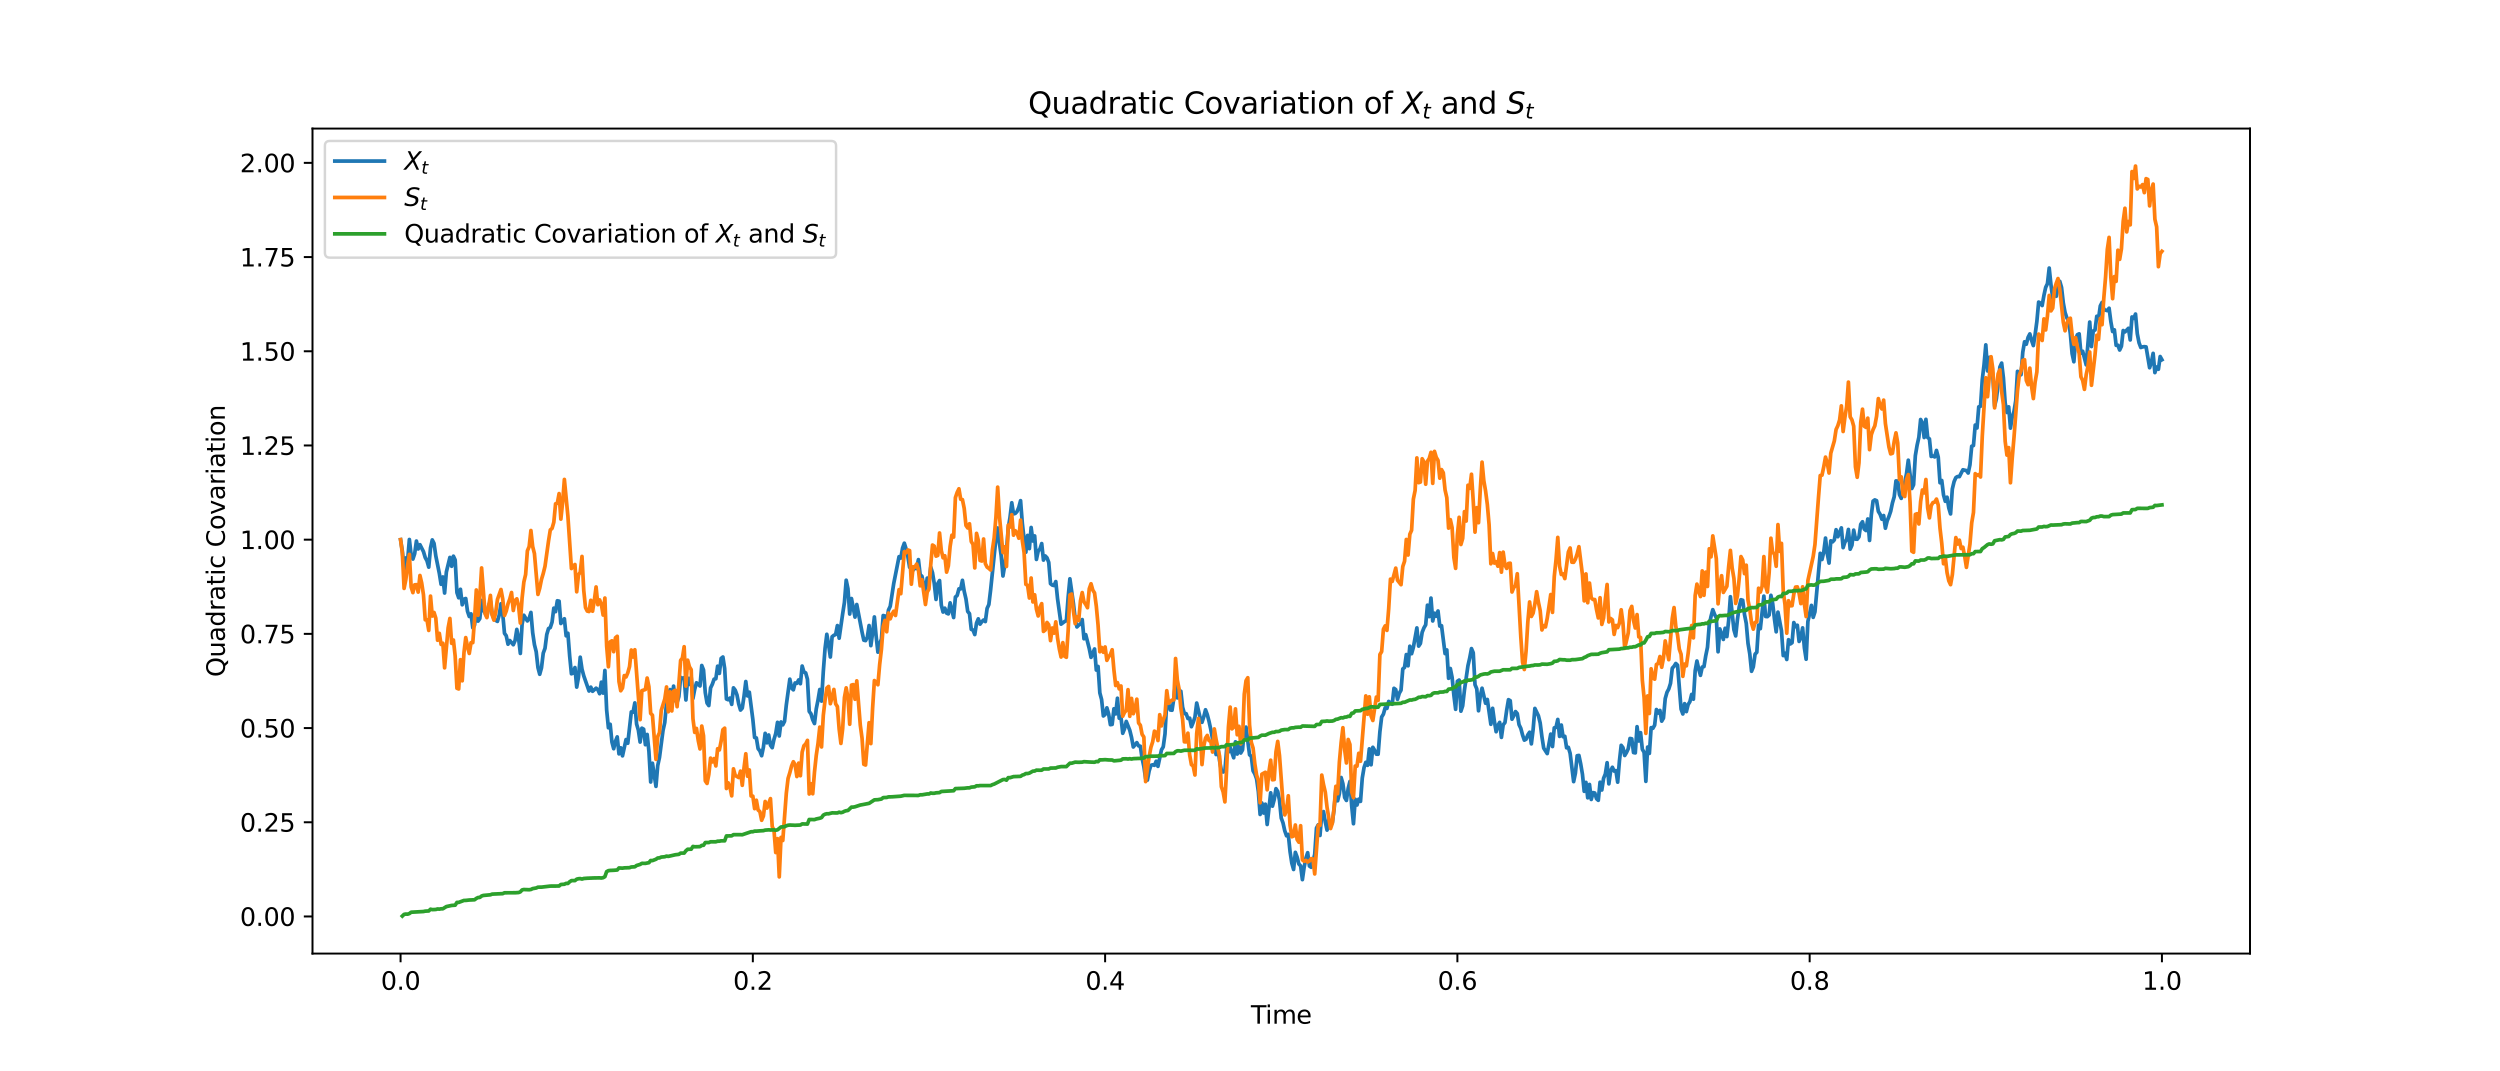 <?xml version="1.0" encoding="utf-8" standalone="no"?>
<!DOCTYPE svg PUBLIC "-//W3C//DTD SVG 1.1//EN"
  "http://www.w3.org/Graphics/SVG/1.1/DTD/svg11.dtd">
<svg xmlns:xlink="http://www.w3.org/1999/xlink" width="1008pt" height="432pt" viewBox="0 0 1008 432" xmlns="http://www.w3.org/2000/svg" version="1.1">
 <defs>
  <style type="text/css">*{stroke-linejoin: round; stroke-linecap: butt}</style>
 </defs>
 <g id="figure_1">
  <g id="patch_1">
   <path d="M 0 432 
L 1008 432 
L 1008 0 
L 0 0 
z
" style="fill: #ffffff"/>
  </g>
  <g id="axes_1">
   <g id="patch_2">
    <path d="M 126 384.48 
L 907.2 384.48 
L 907.2 51.84 
L 126 51.84 
z
" style="fill: #ffffff"/>
   </g>
   <g id="matplotlib.axis_1">
    <g id="xtick_1">
     <g id="line2d_1">
      <defs>
       <path id="m2fb828a09b" d="M 0 0 
L 0 3.5 
" style="stroke: #000000; stroke-width: 0.8"/>
      </defs>
      <g>
       <use xlink:href="#m2fb828a09b" x="161.509" y="384.48" style="stroke: #000000; stroke-width: 0.8"/>
      </g>
     </g>
     <g id="text_1">
      <!-- 0.0 -->
      <g transform="translate(153.558 399.078)scale(0.1 -0.1)">
       <defs>
        <path id="DejaVuSans-30" d="M 2034 4250 
Q 1547 4250 1301 3770 
Q 1056 3291 1056 2328 
Q 1056 1369 1301 889 
Q 1547 409 2034 409 
Q 2525 409 2770 889 
Q 3016 1369 3016 2328 
Q 3016 3291 2770 3770 
Q 2525 4250 2034 4250 
z
M 2034 4750 
Q 2819 4750 3233 4129 
Q 3647 3509 3647 2328 
Q 3647 1150 3233 529 
Q 2819 -91 2034 -91 
Q 1250 -91 836 529 
Q 422 1150 422 2328 
Q 422 3509 836 4129 
Q 1250 4750 2034 4750 
z
" transform="scale(0.016)"/>
        <path id="DejaVuSans-2e" d="M 684 794 
L 1344 794 
L 1344 0 
L 684 0 
L 684 794 
z
" transform="scale(0.016)"/>
       </defs>
       <use xlink:href="#DejaVuSans-30"/>
       <use xlink:href="#DejaVuSans-2e" x="63.623"/>
       <use xlink:href="#DejaVuSans-30" x="95.41"/>
      </g>
     </g>
    </g>
    <g id="xtick_2">
     <g id="line2d_2">
      <g>
       <use xlink:href="#m2fb828a09b" x="303.545" y="384.48" style="stroke: #000000; stroke-width: 0.8"/>
      </g>
     </g>
     <g id="text_2">
      <!-- 0.2 -->
      <g transform="translate(295.594 399.078)scale(0.1 -0.1)">
       <defs>
        <path id="DejaVuSans-32" d="M 1228 531 
L 3431 531 
L 3431 0 
L 469 0 
L 469 531 
Q 828 903 1448 1529 
Q 2069 2156 2228 2338 
Q 2531 2678 2651 2914 
Q 2772 3150 2772 3378 
Q 2772 3750 2511 3984 
Q 2250 4219 1831 4219 
Q 1534 4219 1204 4116 
Q 875 4013 500 3803 
L 500 4441 
Q 881 4594 1212 4672 
Q 1544 4750 1819 4750 
Q 2544 4750 2975 4387 
Q 3406 4025 3406 3419 
Q 3406 3131 3298 2873 
Q 3191 2616 2906 2266 
Q 2828 2175 2409 1742 
Q 1991 1309 1228 531 
z
" transform="scale(0.016)"/>
       </defs>
       <use xlink:href="#DejaVuSans-30"/>
       <use xlink:href="#DejaVuSans-2e" x="63.623"/>
       <use xlink:href="#DejaVuSans-32" x="95.41"/>
      </g>
     </g>
    </g>
    <g id="xtick_3">
     <g id="line2d_3">
      <g>
       <use xlink:href="#m2fb828a09b" x="445.582" y="384.48" style="stroke: #000000; stroke-width: 0.8"/>
      </g>
     </g>
     <g id="text_3">
      <!-- 0.4 -->
      <g transform="translate(437.63 399.078)scale(0.1 -0.1)">
       <defs>
        <path id="DejaVuSans-34" d="M 2419 4116 
L 825 1625 
L 2419 1625 
L 2419 4116 
z
M 2253 4666 
L 3047 4666 
L 3047 1625 
L 3713 1625 
L 3713 1100 
L 3047 1100 
L 3047 0 
L 2419 0 
L 2419 1100 
L 313 1100 
L 313 1709 
L 2253 4666 
z
" transform="scale(0.016)"/>
       </defs>
       <use xlink:href="#DejaVuSans-30"/>
       <use xlink:href="#DejaVuSans-2e" x="63.623"/>
       <use xlink:href="#DejaVuSans-34" x="95.41"/>
      </g>
     </g>
    </g>
    <g id="xtick_4">
     <g id="line2d_4">
      <g>
       <use xlink:href="#m2fb828a09b" x="587.618" y="384.48" style="stroke: #000000; stroke-width: 0.8"/>
      </g>
     </g>
     <g id="text_4">
      <!-- 0.6 -->
      <g transform="translate(579.667 399.078)scale(0.1 -0.1)">
       <defs>
        <path id="DejaVuSans-36" d="M 2113 2584 
Q 1688 2584 1439 2293 
Q 1191 2003 1191 1497 
Q 1191 994 1439 701 
Q 1688 409 2113 409 
Q 2538 409 2786 701 
Q 3034 994 3034 1497 
Q 3034 2003 2786 2293 
Q 2538 2584 2113 2584 
z
M 3366 4563 
L 3366 3988 
Q 3128 4100 2886 4159 
Q 2644 4219 2406 4219 
Q 1781 4219 1451 3797 
Q 1122 3375 1075 2522 
Q 1259 2794 1537 2939 
Q 1816 3084 2150 3084 
Q 2853 3084 3261 2657 
Q 3669 2231 3669 1497 
Q 3669 778 3244 343 
Q 2819 -91 2113 -91 
Q 1303 -91 875 529 
Q 447 1150 447 2328 
Q 447 3434 972 4092 
Q 1497 4750 2381 4750 
Q 2619 4750 2861 4703 
Q 3103 4656 3366 4563 
z
" transform="scale(0.016)"/>
       </defs>
       <use xlink:href="#DejaVuSans-30"/>
       <use xlink:href="#DejaVuSans-2e" x="63.623"/>
       <use xlink:href="#DejaVuSans-36" x="95.41"/>
      </g>
     </g>
    </g>
    <g id="xtick_5">
     <g id="line2d_5">
      <g>
       <use xlink:href="#m2fb828a09b" x="729.655" y="384.48" style="stroke: #000000; stroke-width: 0.8"/>
      </g>
     </g>
     <g id="text_5">
      <!-- 0.8 -->
      <g transform="translate(721.703 399.078)scale(0.1 -0.1)">
       <defs>
        <path id="DejaVuSans-38" d="M 2034 2216 
Q 1584 2216 1326 1975 
Q 1069 1734 1069 1313 
Q 1069 891 1326 650 
Q 1584 409 2034 409 
Q 2484 409 2743 651 
Q 3003 894 3003 1313 
Q 3003 1734 2745 1975 
Q 2488 2216 2034 2216 
z
M 1403 2484 
Q 997 2584 770 2862 
Q 544 3141 544 3541 
Q 544 4100 942 4425 
Q 1341 4750 2034 4750 
Q 2731 4750 3128 4425 
Q 3525 4100 3525 3541 
Q 3525 3141 3298 2862 
Q 3072 2584 2669 2484 
Q 3125 2378 3379 2068 
Q 3634 1759 3634 1313 
Q 3634 634 3220 271 
Q 2806 -91 2034 -91 
Q 1263 -91 848 271 
Q 434 634 434 1313 
Q 434 1759 690 2068 
Q 947 2378 1403 2484 
z
M 1172 3481 
Q 1172 3119 1398 2916 
Q 1625 2713 2034 2713 
Q 2441 2713 2670 2916 
Q 2900 3119 2900 3481 
Q 2900 3844 2670 4047 
Q 2441 4250 2034 4250 
Q 1625 4250 1398 4047 
Q 1172 3844 1172 3481 
z
" transform="scale(0.016)"/>
       </defs>
       <use xlink:href="#DejaVuSans-30"/>
       <use xlink:href="#DejaVuSans-2e" x="63.623"/>
       <use xlink:href="#DejaVuSans-38" x="95.41"/>
      </g>
     </g>
    </g>
    <g id="xtick_6">
     <g id="line2d_6">
      <g>
       <use xlink:href="#m2fb828a09b" x="871.691" y="384.48" style="stroke: #000000; stroke-width: 0.8"/>
      </g>
     </g>
     <g id="text_6">
      <!-- 1.0 -->
      <g transform="translate(863.739 399.078)scale(0.1 -0.1)">
       <defs>
        <path id="DejaVuSans-31" d="M 794 531 
L 1825 531 
L 1825 4091 
L 703 3866 
L 703 4441 
L 1819 4666 
L 2450 4666 
L 2450 531 
L 3481 531 
L 3481 0 
L 794 0 
L 794 531 
z
" transform="scale(0.016)"/>
       </defs>
       <use xlink:href="#DejaVuSans-31"/>
       <use xlink:href="#DejaVuSans-2e" x="63.623"/>
       <use xlink:href="#DejaVuSans-30" x="95.41"/>
      </g>
     </g>
    </g>
    <g id="text_7">
     <!-- Time -->
     <g transform="translate(504.366 412.757)scale(0.1 -0.1)">
      <defs>
       <path id="DejaVuSans-54" d="M -19 4666 
L 3928 4666 
L 3928 4134 
L 2272 4134 
L 2272 0 
L 1638 0 
L 1638 4134 
L -19 4134 
L -19 4666 
z
" transform="scale(0.016)"/>
       <path id="DejaVuSans-69" d="M 603 3500 
L 1178 3500 
L 1178 0 
L 603 0 
L 603 3500 
z
M 603 4863 
L 1178 4863 
L 1178 4134 
L 603 4134 
L 603 4863 
z
" transform="scale(0.016)"/>
       <path id="DejaVuSans-6d" d="M 3328 2828 
Q 3544 3216 3844 3400 
Q 4144 3584 4550 3584 
Q 5097 3584 5394 3201 
Q 5691 2819 5691 2113 
L 5691 0 
L 5113 0 
L 5113 2094 
Q 5113 2597 4934 2840 
Q 4756 3084 4391 3084 
Q 3944 3084 3684 2787 
Q 3425 2491 3425 1978 
L 3425 0 
L 2847 0 
L 2847 2094 
Q 2847 2600 2669 2842 
Q 2491 3084 2119 3084 
Q 1678 3084 1418 2786 
Q 1159 2488 1159 1978 
L 1159 0 
L 581 0 
L 581 3500 
L 1159 3500 
L 1159 2956 
Q 1356 3278 1631 3431 
Q 1906 3584 2284 3584 
Q 2666 3584 2933 3390 
Q 3200 3197 3328 2828 
z
" transform="scale(0.016)"/>
       <path id="DejaVuSans-65" d="M 3597 1894 
L 3597 1613 
L 953 1613 
Q 991 1019 1311 708 
Q 1631 397 2203 397 
Q 2534 397 2845 478 
Q 3156 559 3463 722 
L 3463 178 
Q 3153 47 2828 -22 
Q 2503 -91 2169 -91 
Q 1331 -91 842 396 
Q 353 884 353 1716 
Q 353 2575 817 3079 
Q 1281 3584 2069 3584 
Q 2775 3584 3186 3129 
Q 3597 2675 3597 1894 
z
M 3022 2063 
Q 3016 2534 2758 2815 
Q 2500 3097 2075 3097 
Q 1594 3097 1305 2825 
Q 1016 2553 972 2059 
L 3022 2063 
z
" transform="scale(0.016)"/>
      </defs>
      <use xlink:href="#DejaVuSans-54"/>
      <use xlink:href="#DejaVuSans-69" x="57.959"/>
      <use xlink:href="#DejaVuSans-6d" x="85.742"/>
      <use xlink:href="#DejaVuSans-65" x="183.154"/>
     </g>
    </g>
   </g>
   <g id="matplotlib.axis_2">
    <g id="ytick_1">
     <g id="line2d_7">
      <defs>
       <path id="mac19153cff" d="M 0 0 
L -3.5 0 
" style="stroke: #000000; stroke-width: 0.8"/>
      </defs>
      <g>
       <use xlink:href="#mac19153cff" x="126" y="369.522" style="stroke: #000000; stroke-width: 0.8"/>
      </g>
     </g>
     <g id="text_8">
      <!-- 0.00 -->
      <g transform="translate(96.734 373.321)scale(0.1 -0.1)">
       <use xlink:href="#DejaVuSans-30"/>
       <use xlink:href="#DejaVuSans-2e" x="63.623"/>
       <use xlink:href="#DejaVuSans-30" x="95.41"/>
       <use xlink:href="#DejaVuSans-30" x="159.033"/>
      </g>
     </g>
    </g>
    <g id="ytick_2">
     <g id="line2d_8">
      <g>
       <use xlink:href="#mac19153cff" x="126" y="331.54" style="stroke: #000000; stroke-width: 0.8"/>
      </g>
     </g>
     <g id="text_9">
      <!-- 0.25 -->
      <g transform="translate(96.734 335.339)scale(0.1 -0.1)">
       <defs>
        <path id="DejaVuSans-35" d="M 691 4666 
L 3169 4666 
L 3169 4134 
L 1269 4134 
L 1269 2991 
Q 1406 3038 1543 3061 
Q 1681 3084 1819 3084 
Q 2600 3084 3056 2656 
Q 3513 2228 3513 1497 
Q 3513 744 3044 326 
Q 2575 -91 1722 -91 
Q 1428 -91 1123 -41 
Q 819 9 494 109 
L 494 744 
Q 775 591 1075 516 
Q 1375 441 1709 441 
Q 2250 441 2565 725 
Q 2881 1009 2881 1497 
Q 2881 1984 2565 2268 
Q 2250 2553 1709 2553 
Q 1456 2553 1204 2497 
Q 953 2441 691 2322 
L 691 4666 
z
" transform="scale(0.016)"/>
       </defs>
       <use xlink:href="#DejaVuSans-30"/>
       <use xlink:href="#DejaVuSans-2e" x="63.623"/>
       <use xlink:href="#DejaVuSans-32" x="95.41"/>
       <use xlink:href="#DejaVuSans-35" x="159.033"/>
      </g>
     </g>
    </g>
    <g id="ytick_3">
     <g id="line2d_9">
      <g>
       <use xlink:href="#mac19153cff" x="126" y="293.557" style="stroke: #000000; stroke-width: 0.8"/>
      </g>
     </g>
     <g id="text_10">
      <!-- 0.50 -->
      <g transform="translate(96.734 297.357)scale(0.1 -0.1)">
       <use xlink:href="#DejaVuSans-30"/>
       <use xlink:href="#DejaVuSans-2e" x="63.623"/>
       <use xlink:href="#DejaVuSans-35" x="95.41"/>
       <use xlink:href="#DejaVuSans-30" x="159.033"/>
      </g>
     </g>
    </g>
    <g id="ytick_4">
     <g id="line2d_10">
      <g>
       <use xlink:href="#mac19153cff" x="126" y="255.575" style="stroke: #000000; stroke-width: 0.8"/>
      </g>
     </g>
     <g id="text_11">
      <!-- 0.75 -->
      <g transform="translate(96.734 259.375)scale(0.1 -0.1)">
       <defs>
        <path id="DejaVuSans-37" d="M 525 4666 
L 3525 4666 
L 3525 4397 
L 1831 0 
L 1172 0 
L 2766 4134 
L 525 4134 
L 525 4666 
z
" transform="scale(0.016)"/>
       </defs>
       <use xlink:href="#DejaVuSans-30"/>
       <use xlink:href="#DejaVuSans-2e" x="63.623"/>
       <use xlink:href="#DejaVuSans-37" x="95.41"/>
       <use xlink:href="#DejaVuSans-35" x="159.033"/>
      </g>
     </g>
    </g>
    <g id="ytick_5">
     <g id="line2d_11">
      <g>
       <use xlink:href="#mac19153cff" x="126" y="217.593" style="stroke: #000000; stroke-width: 0.8"/>
      </g>
     </g>
     <g id="text_12">
      <!-- 1.00 -->
      <g transform="translate(96.734 221.392)scale(0.1 -0.1)">
       <use xlink:href="#DejaVuSans-31"/>
       <use xlink:href="#DejaVuSans-2e" x="63.623"/>
       <use xlink:href="#DejaVuSans-30" x="95.41"/>
       <use xlink:href="#DejaVuSans-30" x="159.033"/>
      </g>
     </g>
    </g>
    <g id="ytick_6">
     <g id="line2d_12">
      <g>
       <use xlink:href="#mac19153cff" x="126" y="179.611" style="stroke: #000000; stroke-width: 0.8"/>
      </g>
     </g>
     <g id="text_13">
      <!-- 1.25 -->
      <g transform="translate(96.734 183.41)scale(0.1 -0.1)">
       <use xlink:href="#DejaVuSans-31"/>
       <use xlink:href="#DejaVuSans-2e" x="63.623"/>
       <use xlink:href="#DejaVuSans-32" x="95.41"/>
       <use xlink:href="#DejaVuSans-35" x="159.033"/>
      </g>
     </g>
    </g>
    <g id="ytick_7">
     <g id="line2d_13">
      <g>
       <use xlink:href="#mac19153cff" x="126" y="141.629" style="stroke: #000000; stroke-width: 0.8"/>
      </g>
     </g>
     <g id="text_14">
      <!-- 1.50 -->
      <g transform="translate(96.734 145.428)scale(0.1 -0.1)">
       <use xlink:href="#DejaVuSans-31"/>
       <use xlink:href="#DejaVuSans-2e" x="63.623"/>
       <use xlink:href="#DejaVuSans-35" x="95.41"/>
       <use xlink:href="#DejaVuSans-30" x="159.033"/>
      </g>
     </g>
    </g>
    <g id="ytick_8">
     <g id="line2d_14">
      <g>
       <use xlink:href="#mac19153cff" x="126" y="103.647" style="stroke: #000000; stroke-width: 0.8"/>
      </g>
     </g>
     <g id="text_15">
      <!-- 1.75 -->
      <g transform="translate(96.734 107.446)scale(0.1 -0.1)">
       <use xlink:href="#DejaVuSans-31"/>
       <use xlink:href="#DejaVuSans-2e" x="63.623"/>
       <use xlink:href="#DejaVuSans-37" x="95.41"/>
       <use xlink:href="#DejaVuSans-35" x="159.033"/>
      </g>
     </g>
    </g>
    <g id="ytick_9">
     <g id="line2d_15">
      <g>
       <use xlink:href="#mac19153cff" x="126" y="65.664" style="stroke: #000000; stroke-width: 0.8"/>
      </g>
     </g>
     <g id="text_16">
      <!-- 2.00 -->
      <g transform="translate(96.734 69.464)scale(0.1 -0.1)">
       <use xlink:href="#DejaVuSans-32"/>
       <use xlink:href="#DejaVuSans-2e" x="63.623"/>
       <use xlink:href="#DejaVuSans-30" x="95.41"/>
       <use xlink:href="#DejaVuSans-30" x="159.033"/>
      </g>
     </g>
    </g>
    <g id="text_17">
     <!-- Quadratic Covariation -->
     <g transform="translate(90.655 272.97)rotate(-90)scale(0.1 -0.1)">
      <defs>
       <path id="DejaVuSans-51" d="M 2522 4238 
Q 1834 4238 1429 3725 
Q 1025 3213 1025 2328 
Q 1025 1447 1429 934 
Q 1834 422 2522 422 
Q 3209 422 3611 934 
Q 4013 1447 4013 2328 
Q 4013 3213 3611 3725 
Q 3209 4238 2522 4238 
z
M 3406 84 
L 4238 -825 
L 3475 -825 
L 2784 -78 
Q 2681 -84 2626 -87 
Q 2572 -91 2522 -91 
Q 1538 -91 948 567 
Q 359 1225 359 2328 
Q 359 3434 948 4092 
Q 1538 4750 2522 4750 
Q 3503 4750 4090 4092 
Q 4678 3434 4678 2328 
Q 4678 1516 4351 937 
Q 4025 359 3406 84 
z
" transform="scale(0.016)"/>
       <path id="DejaVuSans-75" d="M 544 1381 
L 544 3500 
L 1119 3500 
L 1119 1403 
Q 1119 906 1312 657 
Q 1506 409 1894 409 
Q 2359 409 2629 706 
Q 2900 1003 2900 1516 
L 2900 3500 
L 3475 3500 
L 3475 0 
L 2900 0 
L 2900 538 
Q 2691 219 2414 64 
Q 2138 -91 1772 -91 
Q 1169 -91 856 284 
Q 544 659 544 1381 
z
M 1991 3584 
L 1991 3584 
z
" transform="scale(0.016)"/>
       <path id="DejaVuSans-61" d="M 2194 1759 
Q 1497 1759 1228 1600 
Q 959 1441 959 1056 
Q 959 750 1161 570 
Q 1363 391 1709 391 
Q 2188 391 2477 730 
Q 2766 1069 2766 1631 
L 2766 1759 
L 2194 1759 
z
M 3341 1997 
L 3341 0 
L 2766 0 
L 2766 531 
Q 2569 213 2275 61 
Q 1981 -91 1556 -91 
Q 1019 -91 701 211 
Q 384 513 384 1019 
Q 384 1609 779 1909 
Q 1175 2209 1959 2209 
L 2766 2209 
L 2766 2266 
Q 2766 2663 2505 2880 
Q 2244 3097 1772 3097 
Q 1472 3097 1187 3025 
Q 903 2953 641 2809 
L 641 3341 
Q 956 3463 1253 3523 
Q 1550 3584 1831 3584 
Q 2591 3584 2966 3190 
Q 3341 2797 3341 1997 
z
" transform="scale(0.016)"/>
       <path id="DejaVuSans-64" d="M 2906 2969 
L 2906 4863 
L 3481 4863 
L 3481 0 
L 2906 0 
L 2906 525 
Q 2725 213 2448 61 
Q 2172 -91 1784 -91 
Q 1150 -91 751 415 
Q 353 922 353 1747 
Q 353 2572 751 3078 
Q 1150 3584 1784 3584 
Q 2172 3584 2448 3432 
Q 2725 3281 2906 2969 
z
M 947 1747 
Q 947 1113 1208 752 
Q 1469 391 1925 391 
Q 2381 391 2643 752 
Q 2906 1113 2906 1747 
Q 2906 2381 2643 2742 
Q 2381 3103 1925 3103 
Q 1469 3103 1208 2742 
Q 947 2381 947 1747 
z
" transform="scale(0.016)"/>
       <path id="DejaVuSans-72" d="M 2631 2963 
Q 2534 3019 2420 3045 
Q 2306 3072 2169 3072 
Q 1681 3072 1420 2755 
Q 1159 2438 1159 1844 
L 1159 0 
L 581 0 
L 581 3500 
L 1159 3500 
L 1159 2956 
Q 1341 3275 1631 3429 
Q 1922 3584 2338 3584 
Q 2397 3584 2469 3576 
Q 2541 3569 2628 3553 
L 2631 2963 
z
" transform="scale(0.016)"/>
       <path id="DejaVuSans-74" d="M 1172 4494 
L 1172 3500 
L 2356 3500 
L 2356 3053 
L 1172 3053 
L 1172 1153 
Q 1172 725 1289 603 
Q 1406 481 1766 481 
L 2356 481 
L 2356 0 
L 1766 0 
Q 1100 0 847 248 
Q 594 497 594 1153 
L 594 3053 
L 172 3053 
L 172 3500 
L 594 3500 
L 594 4494 
L 1172 4494 
z
" transform="scale(0.016)"/>
       <path id="DejaVuSans-63" d="M 3122 3366 
L 3122 2828 
Q 2878 2963 2633 3030 
Q 2388 3097 2138 3097 
Q 1578 3097 1268 2742 
Q 959 2388 959 1747 
Q 959 1106 1268 751 
Q 1578 397 2138 397 
Q 2388 397 2633 464 
Q 2878 531 3122 666 
L 3122 134 
Q 2881 22 2623 -34 
Q 2366 -91 2075 -91 
Q 1284 -91 818 406 
Q 353 903 353 1747 
Q 353 2603 823 3093 
Q 1294 3584 2113 3584 
Q 2378 3584 2631 3529 
Q 2884 3475 3122 3366 
z
" transform="scale(0.016)"/>
       <path id="DejaVuSans-20" transform="scale(0.016)"/>
       <path id="DejaVuSans-43" d="M 4122 4306 
L 4122 3641 
Q 3803 3938 3442 4084 
Q 3081 4231 2675 4231 
Q 1875 4231 1450 3742 
Q 1025 3253 1025 2328 
Q 1025 1406 1450 917 
Q 1875 428 2675 428 
Q 3081 428 3442 575 
Q 3803 722 4122 1019 
L 4122 359 
Q 3791 134 3420 21 
Q 3050 -91 2638 -91 
Q 1578 -91 968 557 
Q 359 1206 359 2328 
Q 359 3453 968 4101 
Q 1578 4750 2638 4750 
Q 3056 4750 3426 4639 
Q 3797 4528 4122 4306 
z
" transform="scale(0.016)"/>
       <path id="DejaVuSans-6f" d="M 1959 3097 
Q 1497 3097 1228 2736 
Q 959 2375 959 1747 
Q 959 1119 1226 758 
Q 1494 397 1959 397 
Q 2419 397 2687 759 
Q 2956 1122 2956 1747 
Q 2956 2369 2687 2733 
Q 2419 3097 1959 3097 
z
M 1959 3584 
Q 2709 3584 3137 3096 
Q 3566 2609 3566 1747 
Q 3566 888 3137 398 
Q 2709 -91 1959 -91 
Q 1206 -91 779 398 
Q 353 888 353 1747 
Q 353 2609 779 3096 
Q 1206 3584 1959 3584 
z
" transform="scale(0.016)"/>
       <path id="DejaVuSans-76" d="M 191 3500 
L 800 3500 
L 1894 563 
L 2988 3500 
L 3597 3500 
L 2284 0 
L 1503 0 
L 191 3500 
z
" transform="scale(0.016)"/>
       <path id="DejaVuSans-6e" d="M 3513 2113 
L 3513 0 
L 2938 0 
L 2938 2094 
Q 2938 2591 2744 2837 
Q 2550 3084 2163 3084 
Q 1697 3084 1428 2787 
Q 1159 2491 1159 1978 
L 1159 0 
L 581 0 
L 581 3500 
L 1159 3500 
L 1159 2956 
Q 1366 3272 1645 3428 
Q 1925 3584 2291 3584 
Q 2894 3584 3203 3211 
Q 3513 2838 3513 2113 
z
" transform="scale(0.016)"/>
      </defs>
      <use xlink:href="#DejaVuSans-51"/>
      <use xlink:href="#DejaVuSans-75" x="78.711"/>
      <use xlink:href="#DejaVuSans-61" x="142.09"/>
      <use xlink:href="#DejaVuSans-64" x="203.369"/>
      <use xlink:href="#DejaVuSans-72" x="266.846"/>
      <use xlink:href="#DejaVuSans-61" x="307.959"/>
      <use xlink:href="#DejaVuSans-74" x="369.238"/>
      <use xlink:href="#DejaVuSans-69" x="408.447"/>
      <use xlink:href="#DejaVuSans-63" x="436.23"/>
      <use xlink:href="#DejaVuSans-20" x="491.211"/>
      <use xlink:href="#DejaVuSans-43" x="522.998"/>
      <use xlink:href="#DejaVuSans-6f" x="592.822"/>
      <use xlink:href="#DejaVuSans-76" x="654.004"/>
      <use xlink:href="#DejaVuSans-61" x="713.184"/>
      <use xlink:href="#DejaVuSans-72" x="774.463"/>
      <use xlink:href="#DejaVuSans-69" x="815.576"/>
      <use xlink:href="#DejaVuSans-61" x="843.359"/>
      <use xlink:href="#DejaVuSans-74" x="904.639"/>
      <use xlink:href="#DejaVuSans-69" x="943.848"/>
      <use xlink:href="#DejaVuSans-6f" x="971.631"/>
      <use xlink:href="#DejaVuSans-6e" x="1032.812"/>
     </g>
    </g>
   </g>
   <g id="line2d_16">
    <path d="M 161.509 217.593 
L 162.219 222.228 
L 162.929 229.581 
L 163.64 224.961 
L 164.35 225.964 
L 165.06 217.522 
L 165.77 223.771 
L 166.48 225.421 
L 167.191 223.246 
L 167.901 218.152 
L 168.611 221.347 
L 169.321 219.618 
L 170.741 222.414 
L 171.452 224.813 
L 172.162 226.107 
L 172.872 228.676 
L 173.582 220.927 
L 174.292 217.691 
L 175.003 219.103 
L 175.713 224.117 
L 177.133 231.164 
L 177.843 235.587 
L 178.553 232.626 
L 179.264 239.112 
L 179.974 230.623 
L 181.394 224.757 
L 182.104 228.326 
L 182.815 224.25 
L 183.525 225.786 
L 184.235 238.935 
L 184.945 241.022 
L 185.655 237.6 
L 186.365 243.845 
L 187.076 241.575 
L 187.786 241.321 
L 188.496 246.449 
L 189.206 248.565 
L 189.916 247.507 
L 190.627 253.116 
L 191.337 252.042 
L 192.047 245.056 
L 192.757 250.434 
L 193.467 249.409 
L 194.177 242.097 
L 194.888 246.075 
L 195.598 247.101 
L 196.308 248.522 
L 197.018 244.232 
L 197.728 242.338 
L 198.439 247.648 
L 199.149 249.407 
L 199.859 250.132 
L 200.569 250.547 
L 201.279 248.022 
L 201.989 243.44 
L 202.7 247.452 
L 203.41 255.36 
L 204.12 256.35 
L 204.83 259.744 
L 205.54 258.262 
L 206.961 259.957 
L 207.671 258.286 
L 208.381 253.777 
L 209.091 257.362 
L 209.801 263.465 
L 210.512 251.669 
L 211.222 248.072 
L 212.642 250.359 
L 213.352 249.329 
L 214.063 246.935 
L 214.773 255.083 
L 215.483 259.916 
L 216.193 262.761 
L 216.903 269.155 
L 217.613 271.869 
L 218.324 269.285 
L 219.034 263.35 
L 219.744 261.416 
L 220.454 255.841 
L 221.164 253.441 
L 221.875 253.029 
L 222.585 250.858 
L 223.295 245.209 
L 224.005 246.624 
L 224.715 242.235 
L 225.425 242.386 
L 226.136 251.394 
L 226.846 250.582 
L 227.556 249.488 
L 228.266 256.362 
L 228.976 255.329 
L 229.687 264.477 
L 230.397 271.671 
L 231.107 271.379 
L 231.817 269.159 
L 232.527 277.042 
L 233.237 273.064 
L 233.948 264.984 
L 234.658 269.796 
L 235.368 272.48 
L 237.499 278.616 
L 238.209 277.059 
L 238.919 278.727 
L 240.339 277.476 
L 241.049 278.071 
L 241.76 279.699 
L 242.47 275.05 
L 243.18 279.462 
L 243.89 270.333 
L 244.6 286.27 
L 245.311 293.435 
L 246.021 292.026 
L 246.731 299.196 
L 247.441 301.885 
L 248.151 298.892 
L 248.861 297.114 
L 249.572 303.958 
L 250.282 301.52 
L 250.992 304.758 
L 252.412 298.192 
L 253.123 299.676 
L 254.543 287.043 
L 255.253 287.15 
L 255.963 283.409 
L 256.673 291.929 
L 257.384 294.387 
L 258.094 299.201 
L 258.804 293.604 
L 259.514 294.011 
L 260.224 300.268 
L 260.935 296.135 
L 261.645 302.934 
L 262.355 315.304 
L 263.065 307.739 
L 264.485 317.063 
L 265.196 308.69 
L 265.906 305.392 
L 267.326 294.517 
L 268.036 291.307 
L 268.747 283.255 
L 269.457 281.603 
L 270.167 278.035 
L 270.877 282.023 
L 271.587 276.642 
L 272.297 282.513 
L 273.008 283.192 
L 273.718 280.859 
L 274.428 273.112 
L 275.138 273.516 
L 275.848 273.249 
L 276.559 282.227 
L 277.269 273.415 
L 277.979 275.972 
L 278.689 273.086 
L 279.399 281.612 
L 280.109 277.895 
L 280.82 275.302 
L 282.24 276.581 
L 282.95 268.325 
L 283.66 270.139 
L 284.371 279.291 
L 285.081 283.472 
L 285.791 284.484 
L 286.501 277.367 
L 287.211 275.878 
L 287.921 273.838 
L 288.632 273.669 
L 289.342 268.606 
L 290.052 271.503 
L 290.762 265.474 
L 291.472 264.902 
L 292.183 269.516 
L 292.893 281.837 
L 293.603 282.146 
L 294.313 281.46 
L 295.023 283.999 
L 295.733 277.343 
L 296.444 278.283 
L 297.154 280.217 
L 297.864 283.9 
L 298.574 286.299 
L 299.284 285.506 
L 299.995 280.652 
L 300.705 274.789 
L 301.415 280.603 
L 302.125 279.096 
L 303.545 290.08 
L 304.256 297.34 
L 304.966 297.539 
L 305.676 301.868 
L 306.386 302.767 
L 307.096 304.707 
L 307.807 301.244 
L 308.517 295.686 
L 309.227 299.512 
L 309.937 296.348 
L 310.647 300.451 
L 311.357 301.473 
L 312.068 298.113 
L 312.778 295.744 
L 313.488 291.244 
L 314.198 296.736 
L 314.908 291.09 
L 315.619 292.259 
L 316.329 290.835 
L 317.039 284.253 
L 318.459 273.836 
L 319.169 277.41 
L 319.88 278.142 
L 320.59 275.363 
L 321.3 275.517 
L 322.01 274.142 
L 322.72 275.676 
L 323.431 268.551 
L 324.141 270.948 
L 324.851 271.314 
L 325.561 273.859 
L 326.271 286.845 
L 326.981 287.799 
L 327.692 290.225 
L 328.402 291.731 
L 329.112 285.824 
L 329.822 282.279 
L 330.532 278.002 
L 331.243 282.692 
L 331.953 270.745 
L 332.663 261.43 
L 333.373 255.752 
L 334.083 259.913 
L 334.793 264.904 
L 335.504 256.741 
L 336.214 256.156 
L 336.924 255.837 
L 337.634 252.231 
L 338.344 257.324 
L 339.765 247.467 
L 340.475 242.864 
L 341.185 233.945 
L 341.895 237.371 
L 342.605 247.586 
L 343.316 241.332 
L 344.736 248.819 
L 345.446 243.737 
L 347.577 254.86 
L 348.287 258.112 
L 348.997 258.297 
L 349.707 256.914 
L 350.417 252.21 
L 351.128 260.321 
L 351.838 255.174 
L 352.548 248.753 
L 353.258 256.51 
L 353.968 262.951 
L 354.679 259.569 
L 355.389 257.706 
L 356.099 248.183 
L 356.809 248.365 
L 357.519 250.491 
L 358.229 245.975 
L 358.94 244.468 
L 360.36 235.228 
L 362.491 224.454 
L 363.201 225.025 
L 363.911 220.988 
L 364.621 219.018 
L 365.331 221.314 
L 366.041 224.398 
L 366.752 228.712 
L 368.172 229.859 
L 368.882 229.027 
L 369.592 229.25 
L 370.303 225.64 
L 371.013 231.754 
L 371.723 232.326 
L 372.433 235.885 
L 373.143 238.137 
L 373.853 233.105 
L 374.564 234.789 
L 375.274 228.708 
L 375.984 230.931 
L 376.694 235.298 
L 377.404 241.689 
L 378.115 235.307 
L 378.825 234.081 
L 379.535 243.972 
L 380.245 246.781 
L 380.955 245.217 
L 381.665 247.2 
L 382.376 247.521 
L 383.086 243.076 
L 384.506 248.987 
L 385.216 240.733 
L 385.927 240.102 
L 386.637 237.429 
L 387.347 237.434 
L 388.057 233.983 
L 388.767 238.418 
L 389.477 241.503 
L 390.188 246.555 
L 390.898 247.414 
L 391.608 253.751 
L 392.318 254.042 
L 393.028 255.855 
L 393.739 251.209 
L 394.449 249.515 
L 395.159 251.658 
L 395.869 250.682 
L 396.579 249.994 
L 397.289 250.623 
L 398 245.307 
L 398.71 243.748 
L 399.42 237.81 
L 401.551 217.262 
L 402.261 212.88 
L 402.971 219.02 
L 403.681 224.067 
L 404.391 232.238 
L 405.101 227.988 
L 405.812 222.252 
L 406.522 212.958 
L 407.232 208.626 
L 407.942 202.715 
L 408.652 207.199 
L 409.363 207.013 
L 410.073 206.247 
L 410.783 204.562 
L 411.493 201.864 
L 412.203 210.989 
L 412.913 217.413 
L 413.624 222.647 
L 414.334 215.877 
L 415.044 221.211 
L 415.754 212.68 
L 416.464 218.126 
L 417.175 216.077 
L 417.885 225.559 
L 418.595 222.2 
L 419.305 221.384 
L 420.015 219.169 
L 420.725 225.828 
L 421.436 224.155 
L 422.146 224.9 
L 422.856 226.765 
L 423.566 235.331 
L 424.276 235.91 
L 424.987 236.091 
L 425.697 234.49 
L 426.407 241.455 
L 427.827 251.657 
L 429.248 250.597 
L 429.958 250.272 
L 430.668 240.902 
L 431.378 233.372 
L 432.799 243.26 
L 433.509 249.578 
L 434.219 252.78 
L 434.929 252.061 
L 435.639 251.613 
L 436.349 249.813 
L 437.06 257.554 
L 437.77 255.894 
L 439.19 261.52 
L 439.9 265.049 
L 441.321 261.666 
L 442.031 270.171 
L 442.741 268.715 
L 443.451 279.366 
L 444.161 282.058 
L 444.872 288.673 
L 445.582 288.094 
L 446.292 285.402 
L 447.002 287.866 
L 447.712 292.198 
L 448.423 292.073 
L 449.133 285.778 
L 449.843 287.855 
L 450.553 281.527 
L 451.263 289.587 
L 451.973 289.088 
L 452.684 295.66 
L 453.394 293.903 
L 454.104 290.873 
L 455.524 294.444 
L 456.235 297.328 
L 456.945 301.186 
L 458.365 299.43 
L 459.075 300.733 
L 459.785 300.87 
L 460.496 305.77 
L 461.206 309.104 
L 461.916 313.878 
L 462.626 314.54 
L 463.336 310.831 
L 464.047 308.602 
L 464.757 308.355 
L 465.467 308.574 
L 466.177 306.933 
L 466.887 308.993 
L 468.308 302.329 
L 469.018 301.136 
L 469.728 295.927 
L 470.438 282.9 
L 471.148 283.432 
L 471.859 286.267 
L 472.569 286.365 
L 473.279 281.587 
L 473.989 275.134 
L 474.699 281.39 
L 475.409 281.219 
L 476.12 278.698 
L 476.83 285.169 
L 477.54 287.72 
L 478.25 287.759 
L 478.96 289.697 
L 479.671 289.556 
L 480.381 293.006 
L 481.091 291.284 
L 481.801 289.156 
L 482.511 283.472 
L 483.932 289.58 
L 484.642 291.242 
L 485.352 289.02 
L 486.062 286.183 
L 486.772 288.125 
L 487.483 290.868 
L 488.193 294.144 
L 488.903 297.969 
L 489.613 299.621 
L 490.323 304.233 
L 491.033 301.212 
L 491.744 306.812 
L 492.454 310.649 
L 493.164 311.275 
L 493.874 310.928 
L 494.584 302.041 
L 495.295 303.208 
L 496.005 301.378 
L 497.425 305.536 
L 498.135 299.095 
L 498.845 304.037 
L 499.556 300.699 
L 500.266 303.618 
L 500.976 302.401 
L 501.686 294.503 
L 502.396 293.17 
L 503.817 304.339 
L 504.527 304.948 
L 505.237 310.794 
L 505.947 312.049 
L 506.657 314.026 
L 507.368 319.199 
L 508.078 328.387 
L 508.788 323.761 
L 509.498 327.826 
L 510.208 324.249 
L 510.919 332.432 
L 512.339 319.665 
L 513.049 325.044 
L 513.759 322.392 
L 514.469 317.991 
L 515.18 319.115 
L 515.89 322.692 
L 516.6 329.853 
L 517.31 331.801 
L 518.02 334.984 
L 518.731 336.999 
L 519.441 336.429 
L 520.151 343.393 
L 520.861 348.049 
L 521.571 350.573 
L 522.281 343.669 
L 522.992 345.572 
L 523.702 348.37 
L 524.412 349.125 
L 525.122 354.67 
L 525.832 349.672 
L 526.543 345.99 
L 527.253 343.805 
L 527.963 349.191 
L 528.673 349.691 
L 529.383 347.363 
L 530.093 344.467 
L 530.804 333.872 
L 531.514 332.562 
L 532.224 336.851 
L 532.934 327.987 
L 533.644 327.235 
L 534.355 331.427 
L 535.065 334.702 
L 535.775 330.487 
L 536.485 332.538 
L 537.195 331.723 
L 537.905 326.248 
L 538.616 318.16 
L 539.326 322.878 
L 540.036 320 
L 540.746 313.494 
L 541.456 315.992 
L 542.167 321.55 
L 542.877 322.736 
L 543.587 317.909 
L 544.297 315.068 
L 545.007 325.006 
L 545.717 332.128 
L 546.428 322.265 
L 547.138 324.583 
L 547.848 322.217 
L 548.558 323.113 
L 549.268 313.705 
L 549.979 309.494 
L 550.689 307.372 
L 551.399 308.581 
L 552.109 301.937 
L 552.819 308.358 
L 553.529 301.309 
L 554.24 302.493 
L 554.95 304.079 
L 555.66 304.099 
L 556.37 295.039 
L 557.08 289.101 
L 557.791 287.933 
L 558.501 285.366 
L 559.211 285.622 
L 559.921 282.81 
L 560.631 283.518 
L 561.341 283.957 
L 562.052 277.527 
L 562.762 278.042 
L 563.472 281.966 
L 564.182 279.521 
L 564.892 278.28 
L 565.603 269.704 
L 566.313 269.109 
L 567.023 263.919 
L 567.733 268.453 
L 568.443 260.552 
L 569.153 263.574 
L 569.864 261.041 
L 571.284 253.176 
L 571.994 260.514 
L 572.704 259.448 
L 573.415 254.952 
L 574.125 253.164 
L 574.835 251.935 
L 575.545 244.011 
L 576.255 248.625 
L 576.965 241.15 
L 577.676 250.371 
L 578.386 247.234 
L 579.096 248.477 
L 579.806 246.352 
L 580.516 252.438 
L 581.227 252.296 
L 582.647 263.527 
L 583.357 262.048 
L 584.067 273.491 
L 584.777 269.546 
L 585.488 273.122 
L 586.198 280.288 
L 586.908 285.994 
L 587.618 274.684 
L 588.328 274.208 
L 589.039 286.748 
L 589.749 284.591 
L 590.459 278.268 
L 591.879 268.399 
L 592.589 265.282 
L 593.3 261.512 
L 594.01 263.196 
L 594.72 276.053 
L 595.43 277.738 
L 596.14 286.588 
L 596.851 280.58 
L 597.561 277.49 
L 598.981 283.55 
L 599.691 282.025 
L 601.112 292.039 
L 601.822 285.592 
L 602.532 290.796 
L 603.242 295.029 
L 603.952 292.516 
L 604.663 291.266 
L 605.373 297.312 
L 606.083 292.231 
L 606.793 291.352 
L 607.503 286.298 
L 608.213 282.111 
L 608.924 282.513 
L 609.634 289.982 
L 610.344 288.616 
L 611.054 286.904 
L 611.764 287.715 
L 612.475 292.173 
L 613.185 293.651 
L 613.895 296.35 
L 614.605 298.424 
L 615.315 298.052 
L 616.025 296.289 
L 616.736 295.229 
L 617.446 299.927 
L 618.156 294.122 
L 618.866 285.637 
L 620.287 288.596 
L 620.997 291.48 
L 621.707 297.095 
L 622.417 301.628 
L 623.837 303.844 
L 625.258 295.992 
L 625.968 301.004 
L 626.678 293.467 
L 627.388 293.279 
L 628.099 290.079 
L 628.809 296.919 
L 629.519 292.338 
L 630.229 297.046 
L 630.939 296.885 
L 631.649 301.524 
L 632.36 301.321 
L 633.07 303.726 
L 634.49 315.151 
L 635.2 311.74 
L 635.911 304.715 
L 636.621 304.588 
L 637.331 307.99 
L 638.041 312.171 
L 638.751 319.06 
L 639.461 315.457 
L 640.172 321.671 
L 640.882 316.292 
L 641.592 322.34 
L 642.302 319.585 
L 643.012 319.741 
L 643.723 322.055 
L 644.433 322.683 
L 645.143 315.393 
L 645.853 318.53 
L 646.563 313.811 
L 647.273 312.086 
L 647.984 307.521 
L 648.694 316.047 
L 649.404 310.827 
L 650.114 309.367 
L 650.824 310.903 
L 651.535 310.718 
L 652.245 315.372 
L 652.955 306.796 
L 653.665 300.514 
L 654.375 301.454 
L 655.085 304.612 
L 655.796 303.423 
L 656.506 301.878 
L 657.216 297.754 
L 657.926 297.888 
L 658.636 303.427 
L 659.347 303.573 
L 660.057 293.002 
L 660.767 298.777 
L 661.477 295.414 
L 662.187 302.137 
L 662.897 303.317 
L 663.608 315.044 
L 664.318 301.217 
L 665.028 303.771 
L 665.738 293.388 
L 666.448 293.644 
L 667.159 292.367 
L 667.869 286.081 
L 668.579 287.524 
L 669.289 286.448 
L 669.999 290.768 
L 670.709 289.529 
L 671.42 281.67 
L 672.13 279.134 
L 672.84 277.817 
L 673.55 275.534 
L 674.26 269.41 
L 674.971 268.646 
L 675.681 267.517 
L 676.391 268.202 
L 677.811 285.906 
L 678.521 287.876 
L 679.232 283.717 
L 679.942 286.922 
L 680.652 284.087 
L 681.362 282.924 
L 682.072 279.985 
L 682.783 281.917 
L 683.493 270.441 
L 684.203 266.521 
L 684.913 269.706 
L 685.623 272.292 
L 686.333 268.952 
L 687.044 268.765 
L 687.754 264.418 
L 688.464 260.969 
L 689.174 251.912 
L 689.884 248.556 
L 690.595 245.82 
L 691.305 247.698 
L 692.015 249.093 
L 692.725 262.796 
L 693.435 253.583 
L 694.856 257.82 
L 695.566 253.317 
L 696.276 256.673 
L 696.986 250.298 
L 697.696 240.606 
L 699.117 253.943 
L 699.827 256.4 
L 700.537 249.785 
L 701.247 244.707 
L 701.957 241.812 
L 702.668 242.032 
L 703.378 247.76 
L 704.088 251.332 
L 704.798 259.417 
L 705.508 263.669 
L 706.219 270.661 
L 706.929 268.904 
L 707.639 263.762 
L 708.349 262.988 
L 709.059 252.029 
L 709.769 253.479 
L 711.19 240.357 
L 711.9 248.568 
L 712.61 248.633 
L 713.32 247.962 
L 714.031 240.035 
L 714.741 243.319 
L 715.451 249.531 
L 716.161 254.746 
L 716.871 246.816 
L 718.292 254.306 
L 719.002 264.333 
L 719.712 263.352 
L 720.422 265.9 
L 721.132 257.934 
L 721.843 259.65 
L 722.553 259.139 
L 723.263 251.019 
L 723.973 252.709 
L 724.683 252.096 
L 725.393 258.625 
L 726.104 257.015 
L 726.814 253.157 
L 727.524 261.18 
L 728.234 265.802 
L 728.944 250.579 
L 730.365 244.093 
L 731.075 248.917 
L 731.785 246.686 
L 733.916 223.101 
L 734.626 225.583 
L 735.336 222.574 
L 736.046 216.952 
L 736.756 223.252 
L 737.467 227.04 
L 738.177 218.055 
L 738.887 218.478 
L 739.597 217.701 
L 740.307 213.576 
L 741.017 216.41 
L 742.438 212.842 
L 743.148 220.814 
L 743.858 218.598 
L 744.568 217.551 
L 745.279 213.464 
L 745.989 221.44 
L 746.699 219.821 
L 747.409 213.751 
L 748.119 217.372 
L 748.829 217.426 
L 749.54 216.466 
L 750.25 211.394 
L 750.96 210.374 
L 751.67 213.332 
L 752.38 213.916 
L 753.091 209.251 
L 753.801 217.907 
L 754.511 207.674 
L 755.221 202.053 
L 755.931 201.554 
L 756.641 201.882 
L 757.352 206.195 
L 758.062 207.363 
L 758.772 209.356 
L 759.482 207.865 
L 760.192 212.979 
L 760.903 210.018 
L 761.613 208.267 
L 762.323 206.159 
L 763.033 202.778 
L 763.743 200.312 
L 764.453 193.893 
L 765.164 193.971 
L 765.874 199.436 
L 766.584 200.941 
L 767.294 198.239 
L 768.715 190.902 
L 769.425 185.553 
L 770.845 196.963 
L 771.555 195.445 
L 772.265 183.72 
L 772.976 179.505 
L 773.686 176.315 
L 774.396 169.146 
L 775.106 170.47 
L 775.816 176.41 
L 776.527 169.077 
L 777.237 176.38 
L 777.947 176.975 
L 778.657 184.036 
L 779.367 183.863 
L 780.077 184.233 
L 780.788 181.61 
L 781.498 184.305 
L 782.208 194.648 
L 782.918 193.735 
L 783.628 199.552 
L 784.339 202.121 
L 785.049 200.471 
L 785.759 204.828 
L 786.469 207.211 
L 787.179 197.152 
L 787.889 194.191 
L 788.6 192.555 
L 789.31 192.13 
L 790.02 192.181 
L 791.44 189.415 
L 792.861 189.743 
L 793.571 190.724 
L 794.281 187.417 
L 794.991 179.924 
L 795.701 179.635 
L 796.412 171.384 
L 797.122 172.562 
L 797.832 164.033 
L 798.542 163.797 
L 799.252 153.11 
L 799.963 147.021 
L 800.673 139.05 
L 801.383 149.575 
L 802.093 144.1 
L 802.803 146.814 
L 803.513 151.425 
L 804.224 163.709 
L 804.934 160.805 
L 805.644 155.109 
L 806.354 147.98 
L 807.064 146.402 
L 807.775 152.365 
L 808.485 162.479 
L 809.195 166.309 
L 809.905 164.046 
L 810.615 172.621 
L 811.325 168.145 
L 812.036 165.901 
L 812.746 161.564 
L 813.456 149.724 
L 814.166 150.689 
L 814.876 151.081 
L 815.587 141.963 
L 816.297 137.814 
L 817.007 138.788 
L 817.717 136.036 
L 818.427 134.634 
L 819.137 137.259 
L 819.848 139.331 
L 820.558 134.916 
L 821.268 129.56 
L 821.978 121.798 
L 822.688 122.189 
L 823.399 123.192 
L 824.109 119.118 
L 824.819 115.866 
L 825.529 114.378 
L 826.239 108.079 
L 826.949 114.828 
L 827.66 120.302 
L 828.37 118.793 
L 829.08 119.466 
L 829.79 115.618 
L 830.5 113.432 
L 831.211 115.888 
L 831.921 122.109 
L 832.631 125.993 
L 833.341 128.115 
L 834.051 129.407 
L 834.761 134.582 
L 835.472 142.582 
L 836.182 145.858 
L 836.892 136.854 
L 837.602 134.956 
L 838.312 134.599 
L 839.023 142.434 
L 839.733 141.626 
L 841.153 147.12 
L 842.573 129.854 
L 843.284 139.731 
L 843.994 133.469 
L 844.704 133.047 
L 845.414 127.523 
L 846.124 128.506 
L 846.835 123.355 
L 847.545 121.947 
L 848.255 124.852 
L 849.675 125.252 
L 850.385 124.27 
L 851.096 129.715 
L 851.806 133.669 
L 852.516 132.994 
L 853.226 139.232 
L 853.936 139.195 
L 854.647 141.131 
L 855.357 139.594 
L 856.067 133.275 
L 856.777 133.834 
L 858.197 132.367 
L 858.908 137.061 
L 859.618 127.797 
L 860.328 128.376 
L 861.038 126.623 
L 861.748 134.526 
L 862.459 138.2 
L 863.169 140.109 
L 863.879 139.867 
L 864.589 139.779 
L 865.299 139.871 
L 866.72 148.276 
L 867.43 146.107 
L 868.14 142.477 
L 868.85 150.231 
L 869.56 147.966 
L 870.271 148.887 
L 870.981 143.756 
L 871.691 145.055 
L 871.691 145.055 
" clip-path="url(#p3ede1d2fa3)" style="fill: none; stroke: #1f77b4; stroke-width: 1.5; stroke-linecap: square"/>
   </g>
   <g id="line2d_17">
    <path d="M 161.509 217.593 
L 162.219 222.897 
L 162.929 237.249 
L 163.64 233.624 
L 164.35 227.911 
L 165.06 223.528 
L 165.77 236.658 
L 166.48 238.947 
L 167.191 235.804 
L 167.901 235.738 
L 168.611 238.734 
L 169.321 232.036 
L 170.031 235.093 
L 170.741 239.842 
L 171.452 249.907 
L 172.162 249.88 
L 172.872 254.189 
L 173.582 240.351 
L 174.292 248.389 
L 175.003 246.954 
L 175.713 249.236 
L 176.423 258.141 
L 177.133 255.366 
L 177.843 259.822 
L 178.553 259.348 
L 179.264 269.273 
L 180.684 253.164 
L 181.394 249.361 
L 182.104 259.395 
L 182.815 258.058 
L 183.525 264.551 
L 184.235 277.498 
L 184.945 277.793 
L 185.655 265.984 
L 186.365 274.504 
L 187.076 263.112 
L 187.786 257.085 
L 188.496 260.712 
L 189.206 263.468 
L 189.916 259.12 
L 190.627 259.111 
L 191.337 249.732 
L 192.047 237.877 
L 192.757 248.078 
L 193.467 240.563 
L 194.177 228.992 
L 195.598 247.461 
L 196.308 249.025 
L 197.728 240.067 
L 198.439 247.976 
L 199.149 250.044 
L 199.859 246.982 
L 200.569 241.72 
L 201.989 237.685 
L 202.7 241.513 
L 203.41 248.164 
L 204.12 246.376 
L 204.83 243.464 
L 205.54 241.538 
L 206.251 238.899 
L 206.961 246.147 
L 207.671 242.121 
L 208.381 241.452 
L 209.091 244.35 
L 209.801 251.22 
L 210.512 241.111 
L 211.222 234.656 
L 211.932 231.634 
L 212.642 222.096 
L 213.352 220.406 
L 214.063 213.904 
L 214.773 220.356 
L 215.483 223.203 
L 216.903 239.666 
L 217.613 237.188 
L 218.324 233.637 
L 219.034 231.232 
L 219.744 228.349 
L 221.164 218.137 
L 221.875 213.663 
L 222.585 213.064 
L 223.295 210.58 
L 224.005 203.135 
L 224.715 202.923 
L 225.425 199.015 
L 226.136 209.31 
L 226.846 202.6 
L 227.556 193.305 
L 228.976 208.131 
L 230.397 229.236 
L 231.107 228.26 
L 231.817 227.611 
L 232.527 238.609 
L 233.237 231.78 
L 233.948 230.726 
L 234.658 224.357 
L 235.368 238.034 
L 236.078 244.997 
L 236.788 246.386 
L 237.499 246.576 
L 238.209 242.041 
L 238.919 246.439 
L 239.629 242.065 
L 240.339 236.66 
L 241.049 243.81 
L 241.76 241.87 
L 242.47 243.697 
L 243.18 247.989 
L 243.89 241.128 
L 244.6 260.501 
L 245.311 268.833 
L 246.021 258.791 
L 246.731 258.38 
L 247.441 262.765 
L 248.151 257.147 
L 248.861 256.552 
L 249.572 274.817 
L 250.282 278.515 
L 250.992 277.393 
L 251.702 272.406 
L 252.412 272.95 
L 253.123 271.294 
L 253.833 268.743 
L 254.543 262.084 
L 255.253 264.929 
L 255.963 261.976 
L 258.094 290.162 
L 258.804 278.478 
L 260.224 278.005 
L 260.935 273.389 
L 261.645 276.889 
L 262.355 287.626 
L 263.065 288.365 
L 264.485 306.174 
L 265.196 296.971 
L 265.906 295.402 
L 266.616 286.436 
L 268.036 281.863 
L 268.747 276.98 
L 269.457 286.976 
L 270.167 278.967 
L 270.877 286.652 
L 271.587 278.709 
L 272.297 278.334 
L 273.008 284.937 
L 274.428 266.238 
L 275.138 265.377 
L 275.848 260.756 
L 276.559 276.636 
L 277.269 266.183 
L 277.979 268.863 
L 278.689 270.011 
L 279.399 289.79 
L 280.109 295.291 
L 280.82 293.7 
L 281.53 298.581 
L 282.24 301.973 
L 282.95 292.751 
L 283.66 296.673 
L 284.371 314.858 
L 285.081 315.883 
L 285.791 312.265 
L 286.501 305.678 
L 287.211 307.208 
L 287.921 305.855 
L 288.632 308.825 
L 289.342 301.891 
L 290.052 302.379 
L 290.762 298.804 
L 291.472 294.231 
L 292.183 293.596 
L 292.893 317.929 
L 293.603 315.639 
L 294.313 317.398 
L 295.023 320.888 
L 295.733 309.997 
L 296.444 312.677 
L 297.864 313.507 
L 298.574 310.91 
L 299.284 316.639 
L 299.995 309.511 
L 300.705 303.921 
L 301.415 312.986 
L 302.125 310.43 
L 302.835 320.953 
L 303.545 321.007 
L 304.256 326.049 
L 304.966 322.658 
L 305.676 326.611 
L 306.386 327.236 
L 307.096 330.734 
L 307.807 329.023 
L 308.517 323.159 
L 309.227 325.828 
L 310.647 322.003 
L 311.357 333.295 
L 312.068 334.686 
L 312.778 343.744 
L 313.488 338.138 
L 314.198 353.563 
L 314.908 337.638 
L 315.619 338.891 
L 317.039 319.879 
L 317.749 313.866 
L 318.459 311.553 
L 319.169 308.835 
L 319.88 307.138 
L 320.59 308.371 
L 321.3 313.107 
L 322.01 307.689 
L 322.72 312.773 
L 323.431 303.246 
L 324.141 300.667 
L 324.851 299.986 
L 325.561 298.517 
L 326.271 320.142 
L 326.981 316.004 
L 327.692 320.051 
L 328.402 311.27 
L 329.112 304.6 
L 329.822 299.758 
L 330.532 293.176 
L 331.243 301.17 
L 331.953 288.453 
L 332.663 282.315 
L 333.373 277.437 
L 334.083 276.764 
L 334.793 283.736 
L 335.504 281.108 
L 336.214 277.984 
L 336.924 283.77 
L 337.634 284.889 
L 338.344 293.941 
L 339.055 299.75 
L 339.765 293.777 
L 340.475 281.242 
L 341.185 277.348 
L 341.895 281.344 
L 342.605 292.016 
L 343.316 276.231 
L 344.026 276.036 
L 344.736 281.949 
L 345.446 274.526 
L 346.867 292.36 
L 347.577 297.674 
L 348.287 308.159 
L 348.997 308.458 
L 350.417 291.385 
L 351.128 299.822 
L 351.838 285.498 
L 352.548 274.402 
L 353.258 275.059 
L 353.968 276.095 
L 354.679 267.94 
L 355.389 261.826 
L 356.099 252.63 
L 356.809 250.145 
L 357.519 254.728 
L 358.229 247.172 
L 358.94 249.514 
L 359.65 247.645 
L 360.36 246.44 
L 361.07 248.158 
L 362.491 237.751 
L 363.201 239.377 
L 364.621 222.459 
L 365.331 222.905 
L 366.041 221.74 
L 366.752 221.99 
L 367.462 235.549 
L 368.172 228.529 
L 368.882 228.667 
L 369.592 227.41 
L 370.303 229.693 
L 371.013 236.202 
L 371.723 233.727 
L 373.143 243.731 
L 373.853 238.711 
L 374.564 237.513 
L 375.274 227.66 
L 375.984 219.76 
L 376.694 220.202 
L 377.404 224.243 
L 378.115 223.943 
L 378.825 214.899 
L 379.535 221.986 
L 380.245 224.91 
L 380.955 224.075 
L 381.665 230.682 
L 382.376 228.156 
L 383.086 220.335 
L 383.796 215.795 
L 384.506 216.556 
L 385.216 200.637 
L 385.927 198.549 
L 386.637 197.082 
L 387.347 201.301 
L 388.057 201.452 
L 388.767 204.977 
L 389.477 211.864 
L 390.188 212.882 
L 390.898 211.181 
L 391.608 218.346 
L 392.318 219.492 
L 393.028 228.985 
L 393.739 215.055 
L 394.449 217.886 
L 395.159 225.981 
L 395.869 226.215 
L 396.579 217.322 
L 397.289 227.253 
L 398 228.671 
L 398.71 229.179 
L 399.42 229.835 
L 400.13 221.714 
L 400.84 216.897 
L 401.551 208.624 
L 402.261 196.413 
L 402.971 208.196 
L 404.391 222.761 
L 405.101 220.471 
L 405.812 228.404 
L 406.522 211.715 
L 407.232 212.522 
L 407.942 207.527 
L 408.652 215.796 
L 409.363 213.984 
L 410.073 214.933 
L 410.783 217.005 
L 411.493 209.705 
L 412.203 218.038 
L 412.913 222.822 
L 413.624 235.607 
L 414.334 236.011 
L 415.044 241.127 
L 415.754 233.054 
L 416.464 242.701 
L 417.175 239.817 
L 417.885 245.622 
L 418.595 248.35 
L 419.305 244.837 
L 420.015 243.391 
L 420.725 254.59 
L 421.436 254.023 
L 422.146 250.979 
L 422.856 251.915 
L 423.566 258.305 
L 424.276 253.21 
L 424.987 255.299 
L 425.697 250.735 
L 426.407 257.292 
L 427.117 261.645 
L 427.827 264.916 
L 428.537 259.11 
L 429.248 264.581 
L 429.958 265.02 
L 430.668 254.5 
L 431.378 239.863 
L 432.088 239.516 
L 432.799 246.379 
L 433.509 251.448 
L 434.219 248.681 
L 434.929 250.211 
L 435.639 242.287 
L 436.349 238.925 
L 437.06 242.666 
L 437.77 243.709 
L 438.48 245.034 
L 439.19 237.392 
L 439.9 235.375 
L 440.611 237.927 
L 441.321 239.082 
L 442.031 244.421 
L 442.741 252.075 
L 443.451 262.781 
L 444.161 261.053 
L 444.872 263.004 
L 445.582 260.854 
L 446.292 266.257 
L 447.002 264.817 
L 447.712 263.907 
L 448.423 261.977 
L 449.133 270.143 
L 449.843 276.399 
L 450.553 275.243 
L 451.263 277.765 
L 451.973 276.581 
L 452.684 288.789 
L 453.394 287.253 
L 454.104 286.463 
L 454.814 278.076 
L 455.524 288.813 
L 456.235 281.597 
L 456.945 287.765 
L 457.655 285.85 
L 458.365 281.904 
L 459.075 291.487 
L 459.785 292.413 
L 460.496 296.109 
L 461.206 297.168 
L 461.916 315.146 
L 463.336 305.082 
L 464.047 301.321 
L 464.757 299.087 
L 465.467 294.796 
L 466.177 295.294 
L 466.887 298.582 
L 467.597 288.162 
L 468.308 292.679 
L 469.018 290.24 
L 469.728 288.329 
L 470.438 278.486 
L 471.148 283.582 
L 471.859 282.823 
L 472.569 282.291 
L 473.279 282.161 
L 473.989 265.506 
L 474.699 274.187 
L 475.409 277.801 
L 476.12 285.567 
L 476.83 290.106 
L 477.54 299.102 
L 478.25 299.128 
L 478.96 295.612 
L 479.671 304.364 
L 480.381 308.32 
L 481.091 308.845 
L 481.801 312.478 
L 482.511 295.743 
L 483.221 289.675 
L 483.932 294.813 
L 484.642 308.277 
L 485.352 300.828 
L 486.062 297.599 
L 486.772 296.523 
L 487.483 298.614 
L 488.193 298.881 
L 488.903 303.229 
L 489.613 293.906 
L 490.323 298.121 
L 491.744 304.946 
L 492.454 317.207 
L 493.164 319.278 
L 493.874 323.319 
L 494.584 309.864 
L 495.295 293.155 
L 496.005 285.103 
L 496.715 293.88 
L 497.425 293.239 
L 498.135 285.815 
L 498.845 296.257 
L 499.556 292.85 
L 500.266 299.947 
L 500.976 298.145 
L 501.686 279.866 
L 502.396 274.46 
L 503.107 273.256 
L 503.817 292.275 
L 504.527 299.322 
L 505.237 301.611 
L 505.947 307.955 
L 506.657 312.524 
L 507.368 314.734 
L 508.078 323.685 
L 508.788 312.153 
L 510.208 311.383 
L 510.919 318.45 
L 511.629 311.172 
L 512.339 306.512 
L 513.049 314.413 
L 513.759 314.313 
L 514.469 303.187 
L 515.18 298.932 
L 515.89 304.631 
L 517.31 323.738 
L 518.02 328.571 
L 518.731 326.604 
L 519.441 320.859 
L 520.151 332.734 
L 520.861 337.386 
L 521.571 337.092 
L 522.281 332.638 
L 522.992 338.486 
L 523.702 339.578 
L 524.412 332.929 
L 525.122 346.701 
L 525.832 347.276 
L 526.543 346.907 
L 527.253 347.561 
L 527.963 347.154 
L 528.673 346.202 
L 529.383 346.351 
L 530.093 352.371 
L 531.514 332.757 
L 532.224 332.812 
L 532.934 312.518 
L 533.644 316.338 
L 534.355 319.395 
L 535.065 325.551 
L 536.485 334.07 
L 537.195 331.918 
L 537.905 325.68 
L 538.616 317.041 
L 539.326 320.03 
L 540.036 307.25 
L 540.746 299.38 
L 541.456 293.407 
L 542.167 302.268 
L 542.877 307.628 
L 543.587 298.155 
L 544.297 300.17 
L 545.007 319.316 
L 545.717 321.611 
L 546.428 308.877 
L 547.138 308.913 
L 547.848 303.726 
L 548.558 306.936 
L 550.689 280.585 
L 551.399 287.985 
L 552.109 280.956 
L 552.819 288.708 
L 553.529 290.499 
L 554.95 281.055 
L 555.66 282.402 
L 556.37 263.895 
L 557.08 262.728 
L 557.791 253.696 
L 558.501 252.348 
L 559.211 254.17 
L 559.921 245.441 
L 560.631 233.505 
L 561.341 234.431 
L 562.762 229.073 
L 563.472 233.941 
L 564.892 235.754 
L 565.603 228.421 
L 566.313 226.294 
L 567.023 217.507 
L 567.733 223.792 
L 568.443 215.409 
L 569.153 213.801 
L 569.864 201.262 
L 570.574 197.751 
L 571.284 184.625 
L 571.994 194.61 
L 572.704 194.365 
L 573.415 184.966 
L 574.125 186.252 
L 574.835 195.236 
L 575.545 185.959 
L 576.255 184.894 
L 576.965 182.381 
L 577.676 194.887 
L 578.386 181.989 
L 579.096 184.419 
L 579.806 185.615 
L 580.516 192.804 
L 581.227 189.351 
L 581.937 190.628 
L 582.647 197.554 
L 583.357 200.666 
L 584.067 212.943 
L 584.777 209.53 
L 585.488 212.768 
L 586.198 224.768 
L 586.908 229.166 
L 587.618 215.682 
L 588.328 208.581 
L 589.039 219.546 
L 589.749 217.108 
L 590.459 206.296 
L 591.169 210.088 
L 591.879 195.652 
L 592.589 196.899 
L 593.3 191.213 
L 594.01 202.036 
L 594.72 214.559 
L 595.43 204.694 
L 596.14 210.755 
L 596.851 197.298 
L 597.561 186.335 
L 598.271 193.794 
L 598.981 197.923 
L 599.691 203.42 
L 600.401 211.563 
L 601.112 227.315 
L 601.822 223.186 
L 602.532 227.038 
L 603.242 226.484 
L 603.952 228.3 
L 604.663 222.807 
L 605.373 230.703 
L 606.083 222.621 
L 606.793 227.806 
L 607.503 229.183 
L 608.213 227.179 
L 608.924 227.079 
L 609.634 238.693 
L 610.344 236.894 
L 611.054 236.132 
L 611.764 231.334 
L 613.185 256.795 
L 613.895 266.995 
L 614.605 269.947 
L 615.315 262.47 
L 616.025 250.67 
L 616.736 242.705 
L 617.446 248.551 
L 618.156 247.203 
L 618.866 243.473 
L 619.576 238.573 
L 620.287 242.78 
L 620.997 246.192 
L 621.707 253.996 
L 622.417 252.252 
L 623.127 252.783 
L 623.837 249.322 
L 625.258 239.719 
L 625.968 246.911 
L 626.678 232.46 
L 627.388 225.664 
L 628.099 216.682 
L 628.809 228.243 
L 629.519 231.639 
L 630.229 231.379 
L 630.939 233.286 
L 632.36 222.587 
L 633.07 220.945 
L 633.78 226.679 
L 634.49 226.723 
L 635.2 225.477 
L 635.911 223.289 
L 636.621 220.425 
L 638.041 231.763 
L 638.751 242.271 
L 639.461 231.397 
L 640.172 243.026 
L 640.882 235.095 
L 641.592 241.082 
L 642.302 241.715 
L 643.012 241.736 
L 643.723 245.826 
L 644.433 249.148 
L 645.143 241.002 
L 645.853 251.763 
L 646.563 249.186 
L 647.273 241.62 
L 647.984 235.666 
L 648.694 250.777 
L 649.404 249.368 
L 650.114 249.948 
L 650.824 255.79 
L 651.535 252.189 
L 652.245 253.061 
L 652.955 251.151 
L 653.665 245.863 
L 654.375 251.195 
L 655.085 261.429 
L 656.506 255.219 
L 657.216 246.167 
L 657.926 244.498 
L 658.636 250.174 
L 659.347 253.209 
L 660.057 247.797 
L 660.767 256.798 
L 661.477 257.018 
L 662.187 274.211 
L 662.897 281.294 
L 663.608 295.698 
L 664.318 280.588 
L 665.028 287.665 
L 665.738 269.65 
L 666.448 273.302 
L 667.159 273.844 
L 667.869 267.924 
L 668.579 267.528 
L 669.289 264.712 
L 669.999 269.037 
L 670.709 265.305 
L 671.42 258.405 
L 672.84 265.987 
L 674.26 249.324 
L 674.971 244.976 
L 675.681 252.537 
L 676.391 256.1 
L 677.101 261.745 
L 677.811 263.799 
L 678.521 272.702 
L 679.232 267.754 
L 679.942 268.47 
L 680.652 263.494 
L 681.362 257.072 
L 682.072 252.215 
L 682.783 257.199 
L 683.493 240.084 
L 684.203 235.521 
L 684.913 238.484 
L 685.623 240.54 
L 686.333 230.187 
L 687.044 240.031 
L 687.754 230.671 
L 688.464 236.457 
L 689.174 221.268 
L 689.884 224.516 
L 690.595 216.075 
L 692.015 225.27 
L 692.725 243.461 
L 693.435 235.705 
L 694.145 232.127 
L 694.856 238.859 
L 696.276 236.383 
L 696.986 228.483 
L 697.696 221.922 
L 698.407 229.003 
L 699.117 233.231 
L 699.827 243.293 
L 700.537 240.195 
L 701.247 233.236 
L 701.957 224.412 
L 702.668 225.797 
L 703.378 231.293 
L 704.088 227.882 
L 704.798 242.051 
L 705.508 245.636 
L 706.219 251.186 
L 706.929 253.675 
L 707.639 250.969 
L 708.349 250.777 
L 709.059 237.17 
L 709.769 238.725 
L 710.48 236.403 
L 711.19 224.425 
L 711.9 236.349 
L 712.61 238.73 
L 713.32 230.914 
L 714.031 217.009 
L 714.741 222.802 
L 715.451 223.223 
L 716.161 228.319 
L 716.871 211.514 
L 717.581 222.311 
L 718.292 219.085 
L 719.002 238.333 
L 719.712 243.839 
L 720.422 255.301 
L 721.132 242.213 
L 721.843 244.262 
L 722.553 244.217 
L 723.263 239.542 
L 723.973 236.708 
L 724.683 236.627 
L 725.393 239.233 
L 726.104 243.386 
L 726.814 236.602 
L 727.524 243.574 
L 728.234 248.601 
L 728.944 234.072 
L 731.075 224.391 
L 731.785 219.58 
L 733.205 200.651 
L 733.916 191.733 
L 734.626 191.594 
L 735.336 188.219 
L 736.046 184.303 
L 736.756 186.712 
L 737.467 190.724 
L 738.177 182.72 
L 739.597 177.794 
L 740.307 173.175 
L 741.017 171.632 
L 741.728 169.343 
L 742.438 163.645 
L 743.148 173.983 
L 743.858 168.338 
L 744.568 163.838 
L 745.279 154.068 
L 745.989 168.082 
L 746.699 169.294 
L 747.409 171.838 
L 748.119 188.252 
L 748.829 192.435 
L 749.54 186.627 
L 750.25 170.305 
L 750.96 164.981 
L 751.67 171.85 
L 752.38 172.333 
L 753.091 168.597 
L 753.801 181.302 
L 754.511 175.279 
L 755.221 173.227 
L 755.931 171.687 
L 756.641 167.785 
L 757.352 160.72 
L 758.062 163.549 
L 758.772 164.891 
L 759.482 161.327 
L 760.192 170.764 
L 761.613 180.226 
L 762.323 183.008 
L 763.033 182.754 
L 763.743 177.973 
L 764.453 174.532 
L 765.164 178.619 
L 765.874 193.349 
L 766.584 192.268 
L 767.294 199.413 
L 768.004 200.187 
L 768.715 193.265 
L 769.425 191.348 
L 770.135 202.544 
L 770.845 222.25 
L 771.555 222.686 
L 772.265 207.401 
L 772.976 207.136 
L 773.686 211.266 
L 774.396 202.23 
L 775.106 197.562 
L 775.816 198.762 
L 776.527 193.331 
L 777.237 204.792 
L 777.947 208.812 
L 778.657 203.856 
L 779.367 202.634 
L 780.077 202.453 
L 780.788 201.231 
L 781.498 203.666 
L 782.208 212.981 
L 782.918 219.067 
L 783.628 227.31 
L 784.339 224.696 
L 785.049 230.889 
L 785.759 234.202 
L 786.469 235.739 
L 787.179 231.764 
L 788.6 216.752 
L 789.31 219.382 
L 790.02 217.786 
L 790.73 221.184 
L 791.44 220.63 
L 792.151 224.234 
L 792.861 228.761 
L 794.281 219.406 
L 794.991 210.825 
L 795.701 206.649 
L 796.412 190.978 
L 797.122 191.659 
L 797.832 191.342 
L 798.542 192.326 
L 799.252 175.878 
L 800.673 152.328 
L 801.383 159.955 
L 802.803 143.834 
L 803.513 148.842 
L 804.224 164.456 
L 804.934 156.201 
L 805.644 150.692 
L 806.354 149.129 
L 807.064 157.877 
L 807.775 163.161 
L 808.485 177.937 
L 809.195 183.5 
L 809.905 180.473 
L 810.615 194.655 
L 811.325 184.765 
L 812.036 176.46 
L 813.456 157.487 
L 814.166 151.292 
L 814.876 149.555 
L 815.587 145.37 
L 816.297 145.03 
L 817.007 153.392 
L 817.717 155.102 
L 818.427 148.429 
L 819.137 155.889 
L 819.848 160.705 
L 820.558 154.037 
L 821.268 149.975 
L 821.978 134.701 
L 822.688 135.477 
L 823.399 137.279 
L 824.109 128.582 
L 824.819 133.031 
L 825.529 127.371 
L 826.239 119.119 
L 826.949 125.35 
L 827.66 124.195 
L 828.37 116.54 
L 829.08 114.196 
L 829.79 112.317 
L 830.5 116.699 
L 831.921 129.925 
L 832.631 133.373 
L 833.341 130.425 
L 834.051 128.735 
L 834.761 128.304 
L 835.472 134.976 
L 836.182 138.847 
L 836.892 136.157 
L 837.602 140.038 
L 838.312 142.455 
L 839.023 151.916 
L 839.733 153.392 
L 840.443 156.985 
L 841.153 151.077 
L 841.863 147.688 
L 842.573 141.926 
L 843.284 155.35 
L 844.704 143.113 
L 845.414 135.19 
L 846.124 136.837 
L 846.835 128.401 
L 847.545 130.91 
L 848.255 120.192 
L 848.965 111.732 
L 849.675 100.536 
L 850.385 95.716 
L 851.096 111.864 
L 851.806 120.426 
L 852.516 111.531 
L 853.226 113.441 
L 853.936 100.89 
L 854.647 104.568 
L 855.357 100.359 
L 856.067 89.228 
L 856.777 83.974 
L 857.487 93.506 
L 858.197 89.292 
L 858.908 90.66 
L 859.618 69.187 
L 860.328 71.948 
L 861.038 66.96 
L 861.748 76.168 
L 862.459 75.108 
L 863.169 75.397 
L 863.879 74.43 
L 864.589 77.674 
L 865.299 72.032 
L 866.009 72.36 
L 866.72 83.01 
L 867.43 76.849 
L 868.14 74.215 
L 868.85 88.397 
L 869.56 91.48 
L 870.271 107.528 
L 870.981 102.278 
L 871.691 101.332 
L 871.691 101.332 
" clip-path="url(#p3ede1d2fa3)" style="fill: none; stroke: #ff7f0e; stroke-width: 1.5; stroke-linecap: square"/>
   </g>
   <g id="line2d_18">
    <path d="M 162.219 369.36 
L 162.929 368.665 
L 163.64 368.555 
L 164.35 368.593 
L 165.06 368.349 
L 165.77 367.809 
L 170.741 367.527 
L 171.452 367.369 
L 172.872 367.296 
L 173.582 366.59 
L 174.292 366.761 
L 175.713 366.699 
L 176.423 366.495 
L 177.133 366.56 
L 177.843 366.43 
L 178.553 366.421 
L 179.974 365.536 
L 182.104 365.072 
L 183.525 364.97 
L 184.235 363.85 
L 184.945 363.846 
L 187.076 363.059 
L 187.786 363.049 
L 189.206 362.888 
L 191.337 362.792 
L 192.047 362.247 
L 192.757 361.886 
L 193.467 361.835 
L 194.177 361.278 
L 194.888 361.044 
L 197.728 360.784 
L 198.439 360.508 
L 202.7 360.316 
L 203.41 359.969 
L 207.671 359.959 
L 209.091 359.871 
L 209.801 359.595 
L 210.512 358.81 
L 211.222 358.658 
L 213.352 358.74 
L 214.063 358.637 
L 214.773 358.291 
L 216.193 358.04 
L 216.903 357.709 
L 218.324 357.693 
L 221.875 357.274 
L 225.425 357.24 
L 226.136 356.629 
L 227.556 356.527 
L 228.266 356.165 
L 228.976 356.212 
L 229.687 355.535 
L 230.397 355.068 
L 231.817 355.056 
L 232.527 354.486 
L 233.237 354.307 
L 233.948 354.251 
L 234.658 354.453 
L 235.368 354.211 
L 236.788 354.101 
L 239.629 353.985 
L 241.76 353.956 
L 242.47 354.012 
L 243.18 353.887 
L 243.89 353.475 
L 244.6 351.443 
L 245.311 351.05 
L 246.021 350.957 
L 247.441 350.899 
L 248.861 350.781 
L 249.572 349.958 
L 250.992 350.042 
L 251.702 349.926 
L 253.833 349.847 
L 254.543 349.569 
L 255.963 349.494 
L 256.673 348.968 
L 258.094 348.535 
L 258.804 348.104 
L 260.224 348.114 
L 261.645 347.832 
L 262.355 346.958 
L 263.065 346.994 
L 264.485 346.448 
L 265.196 345.941 
L 265.906 345.907 
L 266.616 345.572 
L 268.036 345.446 
L 268.747 345.187 
L 269.457 345.296 
L 272.297 344.639 
L 273.718 344.473 
L 274.428 343.974 
L 275.848 343.968 
L 276.559 343.03 
L 277.269 342.424 
L 278.689 342.4 
L 279.399 341.29 
L 280.109 341.425 
L 282.24 341.363 
L 282.95 340.862 
L 283.66 340.815 
L 284.371 339.72 
L 285.791 339.716 
L 286.501 339.407 
L 288.632 339.407 
L 289.342 339.176 
L 290.052 339.167 
L 290.762 339.025 
L 292.183 339.027 
L 292.893 337.054 
L 295.023 337.008 
L 295.733 336.531 
L 298.574 336.541 
L 299.284 336.57 
L 302.835 335.357 
L 303.545 335.355 
L 304.256 335.114 
L 304.966 335.119 
L 306.386 335.003 
L 307.807 334.919 
L 308.517 334.704 
L 309.937 334.6 
L 310.647 334.655 
L 312.068 334.61 
L 312.778 334.751 
L 313.488 334.585 
L 314.908 333.436 
L 316.329 333.331 
L 317.039 332.947 
L 317.749 332.734 
L 318.459 332.657 
L 320.59 332.752 
L 322.72 332.646 
L 323.431 332.2 
L 325.561 332.267 
L 326.271 330.418 
L 328.402 330.466 
L 329.112 330.207 
L 330.532 329.909 
L 331.243 329.662 
L 331.953 328.662 
L 332.663 328.286 
L 333.373 328.103 
L 334.083 328.122 
L 335.504 327.752 
L 337.634 327.778 
L 338.344 327.475 
L 339.055 327.673 
L 339.765 327.489 
L 340.475 327.109 
L 341.185 326.881 
L 341.895 326.79 
L 343.316 325.423 
L 344.026 325.428 
L 344.736 325.293 
L 346.867 324.592 
L 350.417 323.911 
L 352.548 322.506 
L 353.968 322.429 
L 355.389 322.172 
L 356.099 321.596 
L 357.519 321.535 
L 358.229 321.31 
L 359.65 321.275 
L 363.201 321.023 
L 364.621 320.689 
L 370.303 320.727 
L 371.013 320.465 
L 371.723 320.475 
L 373.853 320.117 
L 374.564 320.131 
L 375.274 319.736 
L 375.984 319.852 
L 376.694 319.839 
L 377.404 319.669 
L 378.825 319.584 
L 379.535 319.122 
L 384.506 318.827 
L 385.216 317.962 
L 388.767 317.828 
L 390.188 317.655 
L 390.898 317.664 
L 391.608 317.365 
L 393.028 317.25 
L 393.739 316.824 
L 394.449 316.855 
L 395.159 316.741 
L 399.42 316.742 
L 400.13 316.374 
L 400.84 316.151 
L 404.391 314.33 
L 405.101 314.266 
L 405.812 314.566 
L 406.522 313.545 
L 407.232 313.568 
L 408.652 313.13 
L 411.493 313.026 
L 412.203 312.525 
L 412.913 312.323 
L 413.624 311.882 
L 414.334 311.9 
L 415.044 311.721 
L 416.464 310.922 
L 417.175 310.883 
L 417.885 310.52 
L 419.305 310.562 
L 420.015 310.541 
L 420.725 310.05 
L 422.856 310.047 
L 423.566 309.687 
L 425.697 309.656 
L 426.407 309.355 
L 427.827 309.097 
L 429.958 309.096 
L 431.378 307.722 
L 432.088 307.733 
L 433.509 307.295 
L 434.929 307.36 
L 436.349 307.297 
L 437.06 307.106 
L 439.19 307.246 
L 441.321 307.334 
L 442.031 307.035 
L 442.741 307.109 
L 443.451 306.358 
L 444.161 306.389 
L 445.582 306.296 
L 447.002 306.415 
L 448.423 306.439 
L 449.133 306.777 
L 451.973 306.506 
L 452.684 305.978 
L 454.104 305.944 
L 454.814 306.04 
L 455.524 305.91 
L 456.235 306.047 
L 456.945 305.89 
L 459.785 305.773 
L 461.206 305.63 
L 461.916 305.065 
L 462.626 305.087 
L 464.047 304.908 
L 466.887 304.871 
L 467.597 304.628 
L 469.018 304.702 
L 469.728 304.636 
L 470.438 303.792 
L 473.279 303.785 
L 473.989 303.078 
L 474.699 302.72 
L 475.409 302.724 
L 476.12 302.853 
L 477.54 302.509 
L 481.801 302.529 
L 482.511 301.902 
L 483.221 302.019 
L 486.062 301.595 
L 488.193 301.565 
L 488.903 301.455 
L 489.613 301.557 
L 490.323 301.429 
L 491.033 301.492 
L 491.744 301.358 
L 492.454 301.049 
L 493.874 301.05 
L 494.584 300.262 
L 495.295 300.391 
L 497.425 300.172 
L 498.845 299.517 
L 500.976 299.292 
L 501.686 298.342 
L 503.107 298.337 
L 503.817 297.616 
L 505.947 297.447 
L 507.368 297.312 
L 508.078 296.771 
L 508.788 296.42 
L 510.208 296.423 
L 511.629 295.742 
L 513.049 295.263 
L 513.759 295.261 
L 514.469 294.939 
L 515.18 294.97 
L 515.89 294.836 
L 516.6 294.385 
L 518.02 294.162 
L 519.441 294.166 
L 520.151 293.622 
L 520.861 293.479 
L 521.571 293.484 
L 522.281 293.282 
L 523.702 293.188 
L 524.412 293.222 
L 525.122 292.719 
L 530.093 292.873 
L 530.804 292.145 
L 532.224 292.065 
L 532.934 290.881 
L 534.355 290.815 
L 535.065 290.683 
L 535.775 290.797 
L 537.195 290.727 
L 537.905 290.502 
L 538.616 290.042 
L 539.326 289.949 
L 540.746 289.37 
L 541.456 289.468 
L 542.167 289.144 
L 542.877 289.102 
L 543.587 288.801 
L 544.297 288.839 
L 545.007 287.586 
L 545.717 287.479 
L 546.428 286.652 
L 548.558 286.552 
L 549.268 286.017 
L 550.689 285.657 
L 551.399 285.598 
L 552.819 284.963 
L 554.95 285.133 
L 555.66 285.133 
L 556.37 284.029 
L 564.892 283.579 
L 565.603 283.165 
L 566.313 283.157 
L 568.443 282.233 
L 569.153 282.265 
L 569.864 282.056 
L 570.574 281.965 
L 571.284 281.626 
L 571.994 281.143 
L 572.704 281.142 
L 573.415 280.864 
L 574.835 280.951 
L 575.545 280.467 
L 576.255 280.5 
L 576.965 280.376 
L 577.676 279.617 
L 578.386 279.351 
L 579.806 279.348 
L 580.516 279.06 
L 581.937 279.007 
L 582.647 278.763 
L 583.357 278.793 
L 584.067 277.869 
L 585.488 277.704 
L 586.198 277.138 
L 586.908 276.972 
L 587.618 275.969 
L 588.328 275.947 
L 589.039 275.041 
L 589.749 275.007 
L 590.459 274.557 
L 591.169 274.681 
L 591.879 274.216 
L 592.589 274.242 
L 594.01 273.981 
L 594.72 272.921 
L 595.43 273.03 
L 596.14 272.677 
L 596.851 272.145 
L 598.271 271.772 
L 598.981 271.69 
L 599.691 271.746 
L 600.401 271.497 
L 601.112 270.94 
L 602.532 270.633 
L 604.663 270.633 
L 606.083 270.048 
L 608.924 270.069 
L 609.634 269.498 
L 611.764 269.499 
L 612.475 269.105 
L 616.025 268.611 
L 616.736 268.555 
L 617.446 268.375 
L 618.156 268.323 
L 618.866 268.115 
L 620.287 268.12 
L 620.997 268.055 
L 621.707 267.767 
L 623.837 267.838 
L 625.258 267.59 
L 625.968 267.353 
L 626.678 266.636 
L 627.388 266.628 
L 628.099 266.439 
L 628.809 265.918 
L 630.229 266.029 
L 630.939 266.031 
L 631.649 266.188 
L 633.07 266.206 
L 633.78 265.987 
L 635.2 265.958 
L 638.041 265.57 
L 638.751 265.094 
L 639.461 264.836 
L 640.172 264.36 
L 641.592 263.841 
L 644.433 263.777 
L 645.143 263.386 
L 645.853 263.164 
L 647.984 262.819 
L 648.694 261.971 
L 652.955 261.73 
L 653.665 261.511 
L 654.375 261.478 
L 655.085 261.266 
L 656.506 261.21 
L 657.216 260.964 
L 657.926 260.966 
L 658.636 260.759 
L 659.347 260.756 
L 660.767 260.037 
L 661.477 260.042 
L 662.187 259.281 
L 662.897 259.226 
L 663.608 258.115 
L 664.318 256.739 
L 665.028 256.621 
L 665.738 255.389 
L 667.159 255.388 
L 667.869 255.143 
L 669.289 255.127 
L 670.709 254.973 
L 671.42 254.616 
L 672.84 254.714 
L 673.55 254.589 
L 674.26 254.253 
L 676.391 254.271 
L 677.101 253.947 
L 679.942 253.56 
L 682.783 253.26 
L 683.493 251.967 
L 684.913 251.788 
L 685.623 251.753 
L 686.333 251.525 
L 687.044 251.537 
L 687.754 251.269 
L 688.464 251.401 
L 689.174 250.495 
L 689.884 250.567 
L 691.305 250.358 
L 692.015 250.316 
L 692.725 248.675 
L 693.435 248.205 
L 694.145 248.258 
L 695.566 248.13 
L 696.276 248.155 
L 699.117 246.916 
L 703.378 246.009 
L 704.088 246.089 
L 704.798 245.335 
L 705.508 245.235 
L 706.219 244.979 
L 706.929 245.008 
L 708.349 244.916 
L 709.059 243.934 
L 710.48 243.812 
L 711.19 243.329 
L 711.9 242.684 
L 713.32 242.649 
L 714.031 241.923 
L 716.161 241.606 
L 716.871 240.729 
L 717.581 240.456 
L 718.292 240.534 
L 719.002 239.264 
L 719.712 239.299 
L 720.422 239.107 
L 721.132 238.421 
L 722.553 238.398 
L 723.263 238.148 
L 724.683 238.179 
L 725.393 238.067 
L 726.104 238.111 
L 726.814 237.939 
L 727.524 237.571 
L 728.234 237.418 
L 728.944 235.962 
L 730.365 235.826 
L 731.075 235.93 
L 731.785 235.859 
L 733.916 234.42 
L 735.336 234.355 
L 737.467 234.01 
L 738.177 233.537 
L 739.597 233.53 
L 740.307 233.405 
L 741.728 233.407 
L 742.438 233.339 
L 743.148 232.796 
L 744.568 232.683 
L 745.279 232.42 
L 745.989 231.685 
L 747.409 231.799 
L 748.119 231.408 
L 749.54 231.37 
L 750.25 230.825 
L 752.38 230.653 
L 753.091 230.539 
L 753.801 229.815 
L 754.511 229.409 
L 755.931 229.328 
L 756.641 229.336 
L 757.352 229.537 
L 759.482 229.463 
L 760.192 229.145 
L 762.323 229.33 
L 763.743 229.247 
L 764.453 229.101 
L 765.164 229.099 
L 765.874 228.569 
L 766.584 228.58 
L 768.004 228.725 
L 769.425 228.482 
L 770.135 228.05 
L 770.845 227.33 
L 771.555 227.335 
L 772.265 226.155 
L 773.686 226.234 
L 774.396 225.808 
L 775.816 225.802 
L 776.527 225.54 
L 777.237 224.989 
L 777.947 224.973 
L 778.657 225.203 
L 781.498 225.138 
L 782.208 224.504 
L 782.918 224.54 
L 783.628 224.225 
L 785.049 224.336 
L 787.179 223.954 
L 788.6 223.726 
L 794.281 223.678 
L 794.991 223.255 
L 795.701 223.247 
L 796.412 222.396 
L 798.542 222.374 
L 799.252 221.217 
L 799.963 220.77 
L 801.383 219.591 
L 802.093 219.301 
L 802.803 219.444 
L 803.513 219.292 
L 804.224 218.03 
L 806.354 217.592 
L 807.064 217.683 
L 807.775 217.476 
L 808.485 216.492 
L 809.905 216.307 
L 810.615 215.506 
L 811.325 215.215 
L 812.036 215.092 
L 812.746 214.804 
L 813.456 214.113 
L 814.876 214.156 
L 815.587 213.905 
L 818.427 213.812 
L 821.268 213.28 
L 821.978 212.5 
L 823.399 212.486 
L 824.109 212.253 
L 824.819 212.348 
L 825.529 212.292 
L 826.949 211.674 
L 827.66 211.715 
L 829.08 211.649 
L 831.211 211.558 
L 831.921 211.287 
L 832.631 211.199 
L 834.761 211.269 
L 835.472 210.918 
L 837.602 210.723 
L 838.312 210.729 
L 839.023 210.241 
L 841.153 210.301 
L 842.573 209.788 
L 843.284 208.916 
L 843.994 208.667 
L 844.704 208.649 
L 845.414 208.361 
L 846.124 208.351 
L 846.835 208.065 
L 847.545 208.088 
L 848.255 208.293 
L 850.385 208.288 
L 851.096 207.71 
L 851.806 207.487 
L 855.357 207.276 
L 856.067 206.813 
L 858.908 206.815 
L 859.618 205.506 
L 861.038 205.438 
L 861.748 204.959 
L 865.299 204.985 
L 866.009 204.976 
L 866.72 204.666 
L 868.14 204.515 
L 868.85 203.791 
L 869.56 203.837 
L 871.691 203.571 
L 871.691 203.571 
" clip-path="url(#p3ede1d2fa3)" style="fill: none; stroke: #2ca02c; stroke-width: 1.5; stroke-linecap: square"/>
   </g>
   <g id="patch_3">
    <path d="M 126 384.48 
L 126 51.84 
" style="fill: none; stroke: #000000; stroke-width: 0.8; stroke-linejoin: miter; stroke-linecap: square"/>
   </g>
   <g id="patch_4">
    <path d="M 907.2 384.48 
L 907.2 51.84 
" style="fill: none; stroke: #000000; stroke-width: 0.8; stroke-linejoin: miter; stroke-linecap: square"/>
   </g>
   <g id="patch_5">
    <path d="M 126 384.48 
L 907.2 384.48 
" style="fill: none; stroke: #000000; stroke-width: 0.8; stroke-linejoin: miter; stroke-linecap: square"/>
   </g>
   <g id="patch_6">
    <path d="M 126 51.84 
L 907.2 51.84 
" style="fill: none; stroke: #000000; stroke-width: 0.8; stroke-linejoin: miter; stroke-linecap: square"/>
   </g>
   <g id="text_18">
    <!-- Quadratic Covariation of $X_t$ and $S_t$ -->
    <g transform="translate(414.54 45.84)scale(0.12 -0.12)">
     <defs>
      <path id="DejaVuSans-66" d="M 2375 4863 
L 2375 4384 
L 1825 4384 
Q 1516 4384 1395 4259 
Q 1275 4134 1275 3809 
L 1275 3500 
L 2222 3500 
L 2222 3053 
L 1275 3053 
L 1275 0 
L 697 0 
L 697 3053 
L 147 3053 
L 147 3500 
L 697 3500 
L 697 3744 
Q 697 4328 969 4595 
Q 1241 4863 1831 4863 
L 2375 4863 
z
" transform="scale(0.016)"/>
      <path id="DejaVuSans-Oblique-58" d="M 878 4666 
L 1516 4666 
L 2316 2981 
L 3763 4666 
L 4500 4666 
L 2578 2438 
L 3738 0 
L 3103 0 
L 2163 1966 
L 459 0 
L -275 0 
L 1906 2509 
L 878 4666 
z
" transform="scale(0.016)"/>
      <path id="DejaVuSans-Oblique-74" d="M 2706 3500 
L 2619 3053 
L 1472 3053 
L 1100 1153 
Q 1081 1047 1072 975 
Q 1063 903 1063 863 
Q 1063 663 1183 572 
Q 1303 481 1569 481 
L 2150 481 
L 2053 0 
L 1503 0 
Q 991 0 739 200 
Q 488 400 488 806 
Q 488 878 497 964 
Q 506 1050 525 1153 
L 897 3053 
L 409 3053 
L 500 3500 
L 978 3500 
L 1172 4494 
L 1747 4494 
L 1556 3500 
L 2706 3500 
z
" transform="scale(0.016)"/>
      <path id="DejaVuSans-Oblique-53" d="M 3859 4513 
L 3738 3897 
Q 3422 4066 3111 4152 
Q 2800 4238 2509 4238 
Q 1944 4238 1609 3991 
Q 1275 3744 1275 3334 
Q 1275 3109 1398 2989 
Q 1522 2869 2034 2731 
L 2413 2638 
Q 3053 2472 3303 2217 
Q 3553 1963 3553 1503 
Q 3553 797 2998 353 
Q 2444 -91 1538 -91 
Q 1166 -91 791 -17 
Q 416 56 38 206 
L 166 856 
Q 513 641 861 531 
Q 1209 422 1556 422 
Q 2147 422 2503 684 
Q 2859 947 2859 1369 
Q 2859 1650 2717 1795 
Q 2575 1941 2106 2059 
L 1728 2156 
Q 1081 2325 845 2545 
Q 609 2766 609 3163 
Q 609 3859 1145 4304 
Q 1681 4750 2541 4750 
Q 2875 4750 3203 4690 
Q 3531 4631 3859 4513 
z
" transform="scale(0.016)"/>
     </defs>
     <use xlink:href="#DejaVuSans-51" transform="translate(0 0.016)"/>
     <use xlink:href="#DejaVuSans-75" transform="translate(78.711 0.016)"/>
     <use xlink:href="#DejaVuSans-61" transform="translate(142.09 0.016)"/>
     <use xlink:href="#DejaVuSans-64" transform="translate(203.369 0.016)"/>
     <use xlink:href="#DejaVuSans-72" transform="translate(266.846 0.016)"/>
     <use xlink:href="#DejaVuSans-61" transform="translate(307.959 0.016)"/>
     <use xlink:href="#DejaVuSans-74" transform="translate(369.238 0.016)"/>
     <use xlink:href="#DejaVuSans-69" transform="translate(408.447 0.016)"/>
     <use xlink:href="#DejaVuSans-63" transform="translate(436.23 0.016)"/>
     <use xlink:href="#DejaVuSans-20" transform="translate(491.211 0.016)"/>
     <use xlink:href="#DejaVuSans-43" transform="translate(522.998 0.016)"/>
     <use xlink:href="#DejaVuSans-6f" transform="translate(592.822 0.016)"/>
     <use xlink:href="#DejaVuSans-76" transform="translate(654.004 0.016)"/>
     <use xlink:href="#DejaVuSans-61" transform="translate(713.184 0.016)"/>
     <use xlink:href="#DejaVuSans-72" transform="translate(774.463 0.016)"/>
     <use xlink:href="#DejaVuSans-69" transform="translate(815.576 0.016)"/>
     <use xlink:href="#DejaVuSans-61" transform="translate(843.359 0.016)"/>
     <use xlink:href="#DejaVuSans-74" transform="translate(904.639 0.016)"/>
     <use xlink:href="#DejaVuSans-69" transform="translate(943.848 0.016)"/>
     <use xlink:href="#DejaVuSans-6f" transform="translate(971.631 0.016)"/>
     <use xlink:href="#DejaVuSans-6e" transform="translate(1032.812 0.016)"/>
     <use xlink:href="#DejaVuSans-20" transform="translate(1096.191 0.016)"/>
     <use xlink:href="#DejaVuSans-6f" transform="translate(1127.979 0.016)"/>
     <use xlink:href="#DejaVuSans-66" transform="translate(1189.16 0.016)"/>
     <use xlink:href="#DejaVuSans-20" transform="translate(1224.365 0.016)"/>
     <use xlink:href="#DejaVuSans-Oblique-58" transform="translate(1256.152 0.016)"/>
     <use xlink:href="#DejaVuSans-Oblique-74" transform="translate(1324.658 -16.391)scale(0.7)"/>
     <use xlink:href="#DejaVuSans-20" transform="translate(1354.839 0.016)"/>
     <use xlink:href="#DejaVuSans-61" transform="translate(1386.626 0.016)"/>
     <use xlink:href="#DejaVuSans-6e" transform="translate(1447.905 0.016)"/>
     <use xlink:href="#DejaVuSans-64" transform="translate(1511.284 0.016)"/>
     <use xlink:href="#DejaVuSans-20" transform="translate(1574.761 0.016)"/>
     <use xlink:href="#DejaVuSans-Oblique-53" transform="translate(1606.548 0.016)"/>
     <use xlink:href="#DejaVuSans-Oblique-74" transform="translate(1670.024 -16.391)scale(0.7)"/>
    </g>
   </g>
   <g id="legend_1">
    <g id="patch_7">
     <path d="M 133 103.874 
L 335.1 103.874 
Q 337.1 103.874 337.1 101.874 
L 337.1 58.84 
Q 337.1 56.84 335.1 56.84 
L 133 56.84 
Q 131 56.84 131 58.84 
L 131 101.874 
Q 131 103.874 133 103.874 
z
" style="fill: #ffffff; opacity: 0.8; stroke: #cccccc; stroke-linejoin: miter"/>
    </g>
    <g id="line2d_19">
     <path d="M 135 64.938 
L 145 64.938 
L 155 64.938 
" style="fill: none; stroke: #1f77b4; stroke-width: 1.5; stroke-linecap: square"/>
    </g>
    <g id="text_19">
     <!-- $X_t$ -->
     <g transform="translate(163 68.438)scale(0.1 -0.1)">
      <use xlink:href="#DejaVuSans-Oblique-58" transform="translate(0 0.094)"/>
      <use xlink:href="#DejaVuSans-Oblique-74" transform="translate(68.506 -16.312)scale(0.7)"/>
     </g>
    </g>
    <g id="line2d_20">
     <path d="M 135 79.617 
L 145 79.617 
L 155 79.617 
" style="fill: none; stroke: #ff7f0e; stroke-width: 1.5; stroke-linecap: square"/>
    </g>
    <g id="text_20">
     <!-- $S_t$ -->
     <g transform="translate(163 83.117)scale(0.1 -0.1)">
      <use xlink:href="#DejaVuSans-Oblique-53" transform="translate(0 0.781)"/>
      <use xlink:href="#DejaVuSans-Oblique-74" transform="translate(63.477 -15.625)scale(0.7)"/>
     </g>
    </g>
    <g id="line2d_21">
     <path d="M 135 94.295 
L 145 94.295 
L 155 94.295 
" style="fill: none; stroke: #2ca02c; stroke-width: 1.5; stroke-linecap: square"/>
    </g>
    <g id="text_21">
     <!-- Quadratic Covariation of $X_t$ and $S_t$ -->
     <g transform="translate(163 97.795)scale(0.1 -0.1)">
      <use xlink:href="#DejaVuSans-51" transform="translate(0 0.016)"/>
      <use xlink:href="#DejaVuSans-75" transform="translate(78.711 0.016)"/>
      <use xlink:href="#DejaVuSans-61" transform="translate(142.09 0.016)"/>
      <use xlink:href="#DejaVuSans-64" transform="translate(203.369 0.016)"/>
      <use xlink:href="#DejaVuSans-72" transform="translate(266.846 0.016)"/>
      <use xlink:href="#DejaVuSans-61" transform="translate(307.959 0.016)"/>
      <use xlink:href="#DejaVuSans-74" transform="translate(369.238 0.016)"/>
      <use xlink:href="#DejaVuSans-69" transform="translate(408.447 0.016)"/>
      <use xlink:href="#DejaVuSans-63" transform="translate(436.23 0.016)"/>
      <use xlink:href="#DejaVuSans-20" transform="translate(491.211 0.016)"/>
      <use xlink:href="#DejaVuSans-43" transform="translate(522.998 0.016)"/>
      <use xlink:href="#DejaVuSans-6f" transform="translate(592.822 0.016)"/>
      <use xlink:href="#DejaVuSans-76" transform="translate(654.004 0.016)"/>
      <use xlink:href="#DejaVuSans-61" transform="translate(713.184 0.016)"/>
      <use xlink:href="#DejaVuSans-72" transform="translate(774.463 0.016)"/>
      <use xlink:href="#DejaVuSans-69" transform="translate(815.576 0.016)"/>
      <use xlink:href="#DejaVuSans-61" transform="translate(843.359 0.016)"/>
      <use xlink:href="#DejaVuSans-74" transform="translate(904.639 0.016)"/>
      <use xlink:href="#DejaVuSans-69" transform="translate(943.848 0.016)"/>
      <use xlink:href="#DejaVuSans-6f" transform="translate(971.631 0.016)"/>
      <use xlink:href="#DejaVuSans-6e" transform="translate(1032.812 0.016)"/>
      <use xlink:href="#DejaVuSans-20" transform="translate(1096.191 0.016)"/>
      <use xlink:href="#DejaVuSans-6f" transform="translate(1127.979 0.016)"/>
      <use xlink:href="#DejaVuSans-66" transform="translate(1189.16 0.016)"/>
      <use xlink:href="#DejaVuSans-20" transform="translate(1224.365 0.016)"/>
      <use xlink:href="#DejaVuSans-Oblique-58" transform="translate(1256.152 0.016)"/>
      <use xlink:href="#DejaVuSans-Oblique-74" transform="translate(1324.658 -16.391)scale(0.7)"/>
      <use xlink:href="#DejaVuSans-20" transform="translate(1354.839 0.016)"/>
      <use xlink:href="#DejaVuSans-61" transform="translate(1386.626 0.016)"/>
      <use xlink:href="#DejaVuSans-6e" transform="translate(1447.905 0.016)"/>
      <use xlink:href="#DejaVuSans-64" transform="translate(1511.284 0.016)"/>
      <use xlink:href="#DejaVuSans-20" transform="translate(1574.761 0.016)"/>
      <use xlink:href="#DejaVuSans-Oblique-53" transform="translate(1606.548 0.016)"/>
      <use xlink:href="#DejaVuSans-Oblique-74" transform="translate(1670.024 -16.391)scale(0.7)"/>
     </g>
    </g>
   </g>
  </g>
 </g>
 <defs>
  <clipPath id="p3ede1d2fa3">
   <rect x="126" y="51.84" width="781.2" height="332.64"/>
  </clipPath>
 </defs>
</svg>
